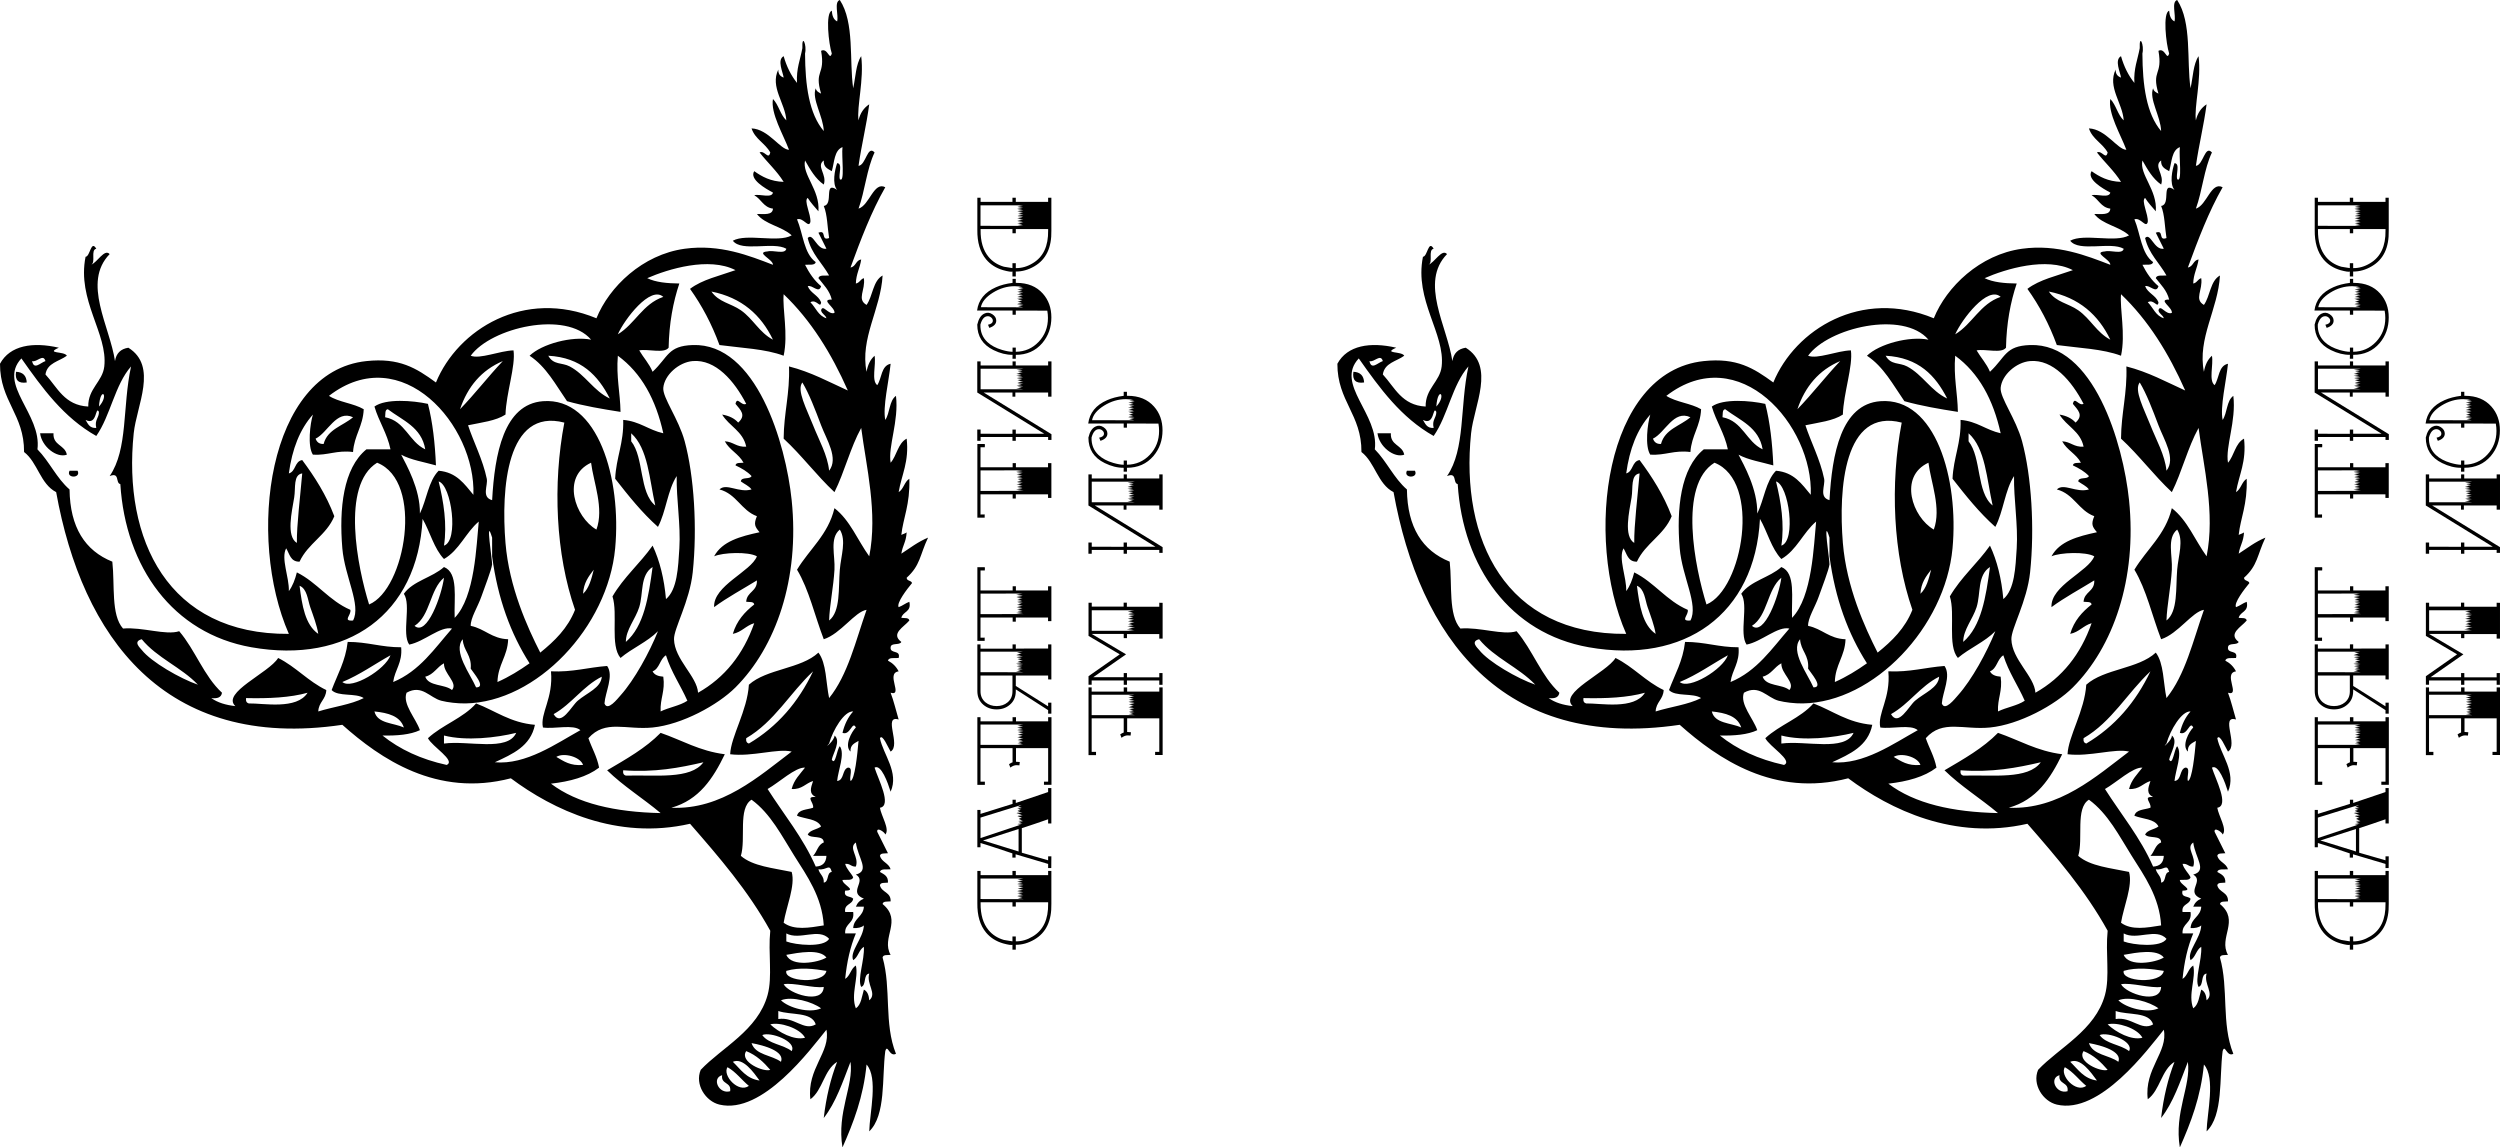<?xml version="1.0" encoding="utf-8"?>
<!-- Generator: Adobe Illustrator 15.0.0, SVG Export Plug-In . SVG Version: 6.00 Build 0)  -->
<!DOCTYPE svg PUBLIC "-//W3C//DTD SVG 1.1//EN" "http://www.w3.org/Graphics/SVG/1.1/DTD/svg11.dtd">
<svg version="1.1" id="Layer_1" xmlns="http://www.w3.org/2000/svg" xmlns:xlink="http://www.w3.org/1999/xlink" x="0px" y="0px"
	 width="308.809px" height="141.732px" viewBox="0 0 308.809 141.732" enable-background="new 0 0 308.809 141.732"
	 xml:space="preserve">
<g>
	<g>
		<g id="Gvun54.tif">
			<g>
				<path fill-rule="evenodd" clip-rule="evenodd" d="M3.303,47.244c-0.039-0.84-0.48-1.281-1.322-1.321
					C1.828,46.957,2.268,47.398,3.303,47.244z"/>
				<path fill-rule="evenodd" clip-rule="evenodd" d="M4.955,53.521c0.199,1.653,2.064,3.096,3.303,2.643
					c-0.223-1.209-1.736-1.127-1.65-2.643C6.057,53.521,5.506,53.521,4.955,53.521z"/>
				<path fill-rule="evenodd" clip-rule="evenodd" d="M8.59,58.146c-0.486,0.964,1.477,0.964,0.99,0
					C9.25,58.146,8.92,58.146,8.59,58.146z"/>
				<path fill-rule="evenodd" clip-rule="evenodd" d="M100.103,135.785c-0.465-3.771,2.534-5.832,1.981-8.59
					c-1.959,2.414-7.897,10.508-13.214,9.25c-1.7-0.402-3.078-2.484-2.313-4.295c2.572-2.73,7.066-4.873,8.26-9.25
					c0.625-2.293,0.043-5.131,0.33-7.93c-2.744-4.965-6.319-9.097-9.911-13.215c-9.035,2.07-16.943-1.744-22.135-5.616
					c-9.146,2.385-16.113-2.42-20.814-6.608c-22.062,3.258-32.15-10.957-35.35-28.741c-1.967-1.007-2.281-3.667-3.965-4.956
					C3.002,51.18-0.01,49.566,0,44.932c1.23-2.281,4.061-2.723,7.268-1.982c-1.727,0.771,0.686,0.401,0.99,0.992
					c-0.949,0.701-2.432,0.871-2.643,2.312c1.477,1.608,2.352,3.815,5.287,3.965c-0.041-2.218,1.771-3.077,1.98-4.956
					c0.457-4.059-3.398-8.154-2.312-13.545c0.568-0.021,0.664-2.148,1.322-0.991c-0.742,0.14-0.01,1.753-0.66,1.983
					c0.76-0.25,1.678-2.043,2.312-1.322c-3.42,3.518,0.033,8.922,0.66,13.215c0.146-0.955,0.697-1.506,1.652-1.652
					c3.676,2.302,1.018,7.121,0.66,10.572C15.158,66.643,20.74,78.414,35.68,78.299c-5.203-11.85-2.699-32.402,9.58-33.697
					c4.074-0.43,6.139,0.854,8.59,2.643c2.697-6.553,10.869-11.646,19.824-7.93c1.567-3.877,5.685-7.875,10.902-8.589
					c4.359-0.597,7.986,0.862,10.902,1.983c0.044-0.664-2.245-1.537-0.661-1.653c0.686-0.196,2.17,0.408,2.312-0.33
					c-1.608-0.925-5.516,0.45-6.607-0.991c1.699-0.943,5.58,0.295,7.269-0.66c-1.192-1.121-3.296-1.33-4.295-2.645
					c0.876-0.004,1.945,0.184,1.982-0.66c-1.176-0.146-1.448-1.195-2.312-1.65c0.684-0.197,2.17,0.408,2.312-0.332
					c-0.944-0.499-2.954-1.656-2.312-2.643c0.968,0.686,2.032,1.271,3.634,1.322c-0.842-1.361-2.012-2.395-2.974-3.635
					c0.616-0.316,1.104,0.99,1.321,0c-0.625-1.137-1.881-1.643-2.312-2.973c2.112,0.096,3.529,2.631,4.626,2.643
					c-0.692-1.846-2.3-4.522-1.982-6.277c0.708,0.725,0.908,1.955,1.651,2.643c-0.111-2.097-2.043-4.116-0.991-6.277
					c-0.018,0.57,0.255,0.848,0.661,0.992c-0.073-0.619-0.852-2.189,0-2.644c0.366,1.286,0.914,2.39,1.652,3.304
					c-0.111-1.762,0.41-2.893,0.66-4.295c-0.072-1.848,0.584-0.393,0.33,0.661c0.021,3.944,0.493,7.437,2.312,9.581
					c-0.053-1.826-1.525-3.971-0.99-5.286c0.068,0.37,0.367,0.515,0.66,0.66c-0.883-2.955,0.551-2.222,0-5.286
					c0.827-0.436,1.035,1.307,1.322,0.331c-0.383-1.175-0.812-5.023,0-5.286c0.045,0.615,0.217,1.104,0.66,1.322
					c0.201-0.791-0.414-2.397,0.33-2.645c1.842,2.803,1.152,7.486,1.652,10.903c0.301-1.352,0.326-2.978,0.99-3.965
					c0.368,2.905-0.566,6.255-0.33,7.929c0.204-0.896,0.656-1.547,1.322-1.982c-0.345,2.631-0.951,4.996-1.322,7.6
					c0.922-0.088,1.097-2.623,1.982-1.652c-0.965,2.008-1.188,4.76-1.982,6.938c1.359-0.41,1.879-3.396,3.305-2.643
					c-1.723,3.014-3.023,6.447-4.295,9.912c0.674-0.098,0.647-0.895,1.32-0.992c-0.146,1.064-0.633,1.79-0.66,2.973
					c0.472-0.078,0.558-0.543,0.99-0.66c0.215,1.484-0.91,2.596,0.332,3.305c0.779-1.092,0.773-2.971,1.981-3.635
					c-0.231,4.176-2.808,7.762-1.981,11.894c0.146-0.843,0.463-1.519,0.99-1.981c0.209,1.111-0.426,3.068,0.331,3.633
					c0.574-0.855,0.464-2.398,1.651-2.643c-0.211,2.107-1,5.381-0.66,6.938c0.58-0.852,0.476-2.387,1.321-2.973
					c0.373,3.131-1.003,6.26-0.661,8.26c0.773-0.879,0.895-2.409,1.982-2.975c0.32,2.854-0.625,4.441-0.992,6.608
					c0.621-0.372,0.703-1.28,1.322-1.653c0.1,3.195-0.774,4.865-0.99,6.939c0.003-0.033,0.654-0.24,0.66-0.331
					c-0.081,1.251-0.484,1.562-0.66,2.644c1.066-0.695,2.058-1.467,3.303-1.982c-1.032,2.176-0.949,3.439-2.643,4.955
					c0.004,0.438,0.579,0.303,0.661,0.662c-0.604,0.729-1.941,2.446-1.653,2.973c0.49-0.172,0.834-0.488,1.322-0.662
					c0.288,1.279-0.807,1.176-0.99,1.983c0.389,0.052,0.938-0.057,0.99,0.33c-0.689,0.823-2.345,1.616-0.99,2.644
					c-0.203,0.457-1.272,0.049-1.322,0.66c-0.098,0.869,1.281,0.26,0.99,1.322c-0.494,0.057-1.219-0.119-1.32,0.33
					c0.582,0.299,1.023,0.738,1.32,1.322c-1.643,0.229,0.614,3.094-0.99,2.643c0.397,1.033,0.66,2.203,0.99,3.303
					c-1.984-0.586,0.341,3.178-0.99,3.965c-0.308-0.489-1.014-2.254-1.321-1.651c0.407,2.02,2.384,4.217,1.321,6.606
					c-0.341-1.102-1.172-3.439-1.982-2.973c0.414,1.363,2.197,4.713,0.661,4.956c0.145,0.974,1.261,2.682,0.661,3.304
					c-0.037-0.264-1.092-1.002-0.991-0.33c0.435,0.887,0.886,1.756,1.321,2.643c-0.389,0.051-0.938-0.057-0.991,0.33
					c0.224,0.768,1.099,0.885,1.321,1.652c-0.494,0.057-1.22-0.119-1.321,0.33c0.483,0.287,1.047,0.494,0.991,1.32
					c-0.389,0.053-0.938-0.057-0.991,0.332c0.206,0.895,1.38,0.822,1.321,1.982c-0.389,0.051-0.938-0.059-0.991,0.33
					c2.51,2.062-0.231,4.135,0.991,6.277c-0.389,0.051-0.938-0.057-0.991,0.33c1.095,3.846,0.147,8.154,1.652,11.893
					c-0.827,0.438-1.034-1.307-1.321-0.33c-0.427,3.297,0.097,7.906-1.982,9.912c0.053-2.281,1.133-6.615-0.33-8.26
					c-0.389,4.018-1.624,7.186-2.974,10.242c-0.724-4.361,1.401-7.627,0.991-10.572c-0.953,2.461-1.803,5.025-3.305,6.938
					c0.295-2.57,0.857-4.869,1.652-6.938C101.776,132.172,101.627,134.666,100.103,135.785z M13.875,69.379
					c0.322,2.873-0.186,6.573,1.322,8.26c2.414-0.207,5.285,0.873,6.938,0.33c1.98,2.314,3.049,5.541,5.285,7.6
					c-0.08,0.58-0.568,0.752-1.32,0.66c0.768,0.553,1.779,0.863,2.973,0.992c-1.773-1.639,4.168-4.113,5.285-5.947
					c2.205,1.099,3.711,2.896,5.947,3.964c-0.045,1.166-0.945,1.478-0.99,2.644c1.842-0.58,4.01-0.836,5.615-1.652
					c-0.984-0.668-3.168-0.137-3.965-0.991c0.717-1.927,1.711-3.575,1.982-5.946c2.436-0.012,4.174,0.673,6.607,0.66
					c0.17,1.932-0.777,2.746-0.99,4.295c3.271-1.354,5.109-4.141,7.268-6.607c-1.438-0.328-3.436,1.625-5.285,1.982
					c-0.945-1.367,0.27-4.895-0.66-6.277c1.146-1.605,3.506-1.998,4.955-3.304c1.814,0.72,1.223,3.843,1.32,6.277
					c2.52-2.587,2.68-9.015,2.975-11.894c-1.611,1.361-2.402,3.545-4.295,4.625c-1.238-1.295-1.715-3.352-2.643-4.955
					c-0.607,11.809-9.312,17.947-21.145,15.857c-9.703-1.713-15.549-9.887-16.189-20.152c-0.637-0.133-0.027-1.514-1.32-0.992
					c2.289-3.35,1.559-8.547,2.643-13.545c-2.01,2.285-2.531,6.059-4.295,8.59c-4.02-2.258-6.658-5.896-9.25-9.58
					c-2.988,3.193,2.535,6.877,1.982,11.232c1.475,1.498,2.369,3.578,3.965,4.955C8.65,65.132,10.498,68.021,13.875,69.379z
					 M3.963,44.602c0.24,1.139,0.994,0.221,1.652,0C5.336,43.633,4.551,44.799,3.963,44.602z M10.57,51.869
					c0.289,0.484,0.496,1.047,1.322,0.992c-0.238-1.01,0.338-1.205,0.33-1.982C11.76,50.016,12.043,52.648,10.57,51.869z
					 M12.223,50.218C13.545,48.777,12.396,47.631,12.223,50.218L12.223,50.218z M24.447,84.577
					c-2.039-2.147-5.057-3.313-6.938-5.616c-1.121,0.281-0.193,1.074,0,1.321C18.656,81.758,22.289,83.838,24.447,84.577z
					 M30.395,86.229c-0.055,0.385,0.072,0.588,0.33,0.662c1.793-0.039,5.936,0.814,7.268-1.322
					C35.844,86.172,33.213,86.295,30.395,86.229z M51.867,63.434c0.838-1.697,1.051-4.018,2.314-5.287
					c2.23,0.192,3.189,1.655,4.295,2.974c0.322-8.542-8.846-19.153-17.842-12.224c1.201,0.781,3.047,0.917,4.295,1.651
					c-0.09,2.112-1.178,3.228-1.32,5.286c-2.018-0.256-3.092,0.434-4.957,0.33c-0.691-1.037-0.344-3.855,0-4.955
					c-1.611,1.802-2.568,4.26-2.973,7.268c0.871-0.23,0.699-1.504,1.652-1.65c1.547,2.086,2.967,4.301,3.965,6.938
					c-0.961,2.343-3.254,3.354-4.295,5.615c-1.125,0.024-1.232-0.971-1.652-1.65c-0.676,1.237,0.389,3.565,0.33,5.285
					c0.471-0.631,0.768-1.435,0.99-2.312c2.5,1.244,3.986,3.502,6.609,4.625c0.152,0.633-1.02,1.422,0.33,1.321
					c1.035-1.914-1.025-5.392-1.322-8.919C41.873,62.8,42.4,57.846,45.26,55.504c0.992,0,1.982,0,2.975,0
					c-0.42-2.004-1.432-3.414-1.982-5.286c1.395-1.013,4.752-0.741,6.607-0.331c0.586,2.277,0.873,4.854,0.99,7.6
					c-1.459-0.414-3.08-0.664-4.295-1.322C50.189,57.407,51.92,60.404,51.867,63.434z M36.67,67.066
					c-0.025-2.23,0.412-5.668,0.662-8.59c-1.131,0.169-0.795,1.779-0.992,2.974C36.053,63.197,35.326,66.24,36.67,67.066z
					 M37.002,72.354c0.312,2.439,0.684,4.821,2.312,5.945c-0.158-1.037-0.645-2.312-0.992-3.303
					C38.014,74.111,37.938,72.725,37.002,72.354z M38.984,54.182c0.143,0.406,0.422,0.68,0.99,0.66
					c0.477-1.834,2.391-2.232,3.635-3.303C41.537,50.576,40.477,53.469,38.984,54.182z M42.287,84.246
					c1.152,0.977,5.318-1.541,5.947-3.304C46.252,82.045,44.469,83.344,42.287,84.246z M45.592,74.666
					c4.475-1.848,6.822-15.215,0.99-17.51C42.082,59.938,44.178,70.125,45.592,74.666z M46.252,87.881
					c0.357,1.516,2.352,1.392,3.635,1.982C49.43,88.447,47.949,88.057,46.252,87.881z M58.145,43.941
					c1.133,0.459,3.565-0.613,5.287-0.662c0.278,1.936-0.907,5.258-0.991,7.93c-1.195,0.785-2.988,0.975-4.625,1.322
					c0.637,1.971,1.839,4.273,2.313,6.605c0.166,0.816-0.693,2.283,0.661,2.645c0.313-5.716,1.436-11.852,6.276-12.225
					c6.844-0.525,9.715,9.652,8.921,18.172c-0.905,9.717-9.692,19.025-18.501,19.162c-1,0.014-2.176-0.129-2.973-0.332
					c-1.428-0.363-2.393-2.059-4.295-0.99c-0.529,1.412,1.158,3.163,1.65,4.625c-1.197,0.564-2.826,0.695-4.625,0.66
					c2.139,1.717,4.768,2.943,7.93,3.635c1.174-0.527-1.814-2.279-2.312-3.304c1.77-1.644,4.35-2.478,5.947-4.294
					c2.391,0.912,4.224,2.381,7.268,2.641c-0.539,2.656-2.775,3.613-4.956,4.627c3.868,0.342,7.591-2.318,10.573-3.965
					c-0.893-0.762-3.188-0.117-4.627-0.33c-0.387-1.732,1.299-3.588,0.992-6.938c2.656,0.124,4.578-0.488,6.938-0.662
					c0.854,1.199-0.244,3.268-0.33,4.627c0.367,1.041,1.623-0.594,1.982-0.992c1.719-1.91,3.58-5.322,4.625-7.93
					c-1.312,1.332-3.195,2.092-4.625,3.305c-1.316-1.547-0.297-5.43-0.992-7.6c1.375-2.369,3.41-4.078,4.956-6.275
					c0.882,1.871,1.427,4.078,1.651,6.605c1.4-1.176,1.504-3.916,1.652-6.275c0.182-2.9-0.381-6.066-0.33-8.922
					c-1.125,1.738-1.319,4.408-2.312,6.278c-1.984-1.761-3.643-3.847-5.286-5.948c0.115-2.637,1.085-4.42,0.991-7.268
					c2.033,0.17,3.15,1.256,4.955,1.652c-0.914-4.152-2.691-7.439-5.616-9.58c-0.216,2.639,0.292,4.553,0.331,6.938
					c-2.287-0.357-4.545-0.742-6.608-1.322c-1.398-2.016-2.565-4.262-4.625-5.615c1.513-1.465,5.252-2.453,7.599-1.983
					C69.905,38.305,60.656,40.469,58.145,43.941z M47.904,50.548c-0.389,0.054-0.279,0.603-0.332,0.991
					c2.498,0.477,2.93,3.018,4.957,3.965C52.078,52.762,49.717,51.928,47.904,50.548z M51.207,77.309
					c1.529,1.337,3.357-3.763,3.635-5.947C53.088,72.803,53.156,76.064,51.207,77.309z M52.529,83.586
					c0.428,1.223,2.404,0.898,3.303,1.651c0.785-0.913-1.051-2.019-0.99-3.304C53.973,82.387,53.59,83.324,52.529,83.586z
					 M54.182,59.469c0.613,2.494,1.064,5.297,0.66,7.93C56.697,66.826,55.777,59.924,54.182,59.469z M54.842,90.854
					c0,0.331,0,0.662,0,0.992c3.008-0.406,7.866,1.037,8.92-1.322C61.303,91.131,57.59,91.555,54.842,90.854z M58.807,84.907
					c1.317,0.034-0.373-1.835-0.662-2.313c0.148-1.689-0.904-2.178-0.99-3.633C55.906,80.448,58.1,83.273,58.807,84.907z
					 M56.824,50.548c1.844-1.899,3.465-4.024,5.286-5.946C59.481,45.716,57.77,47.75,56.824,50.548z M58.145,77.309
					c1.741,0.352,2.597,1.588,4.625,1.652c-0.074,2.127-1.271,3.131-1.321,5.285c1.45-0.643,2.74-1.445,3.965-2.312
					c-2.316-3.631-3.929-7.965-4.625-13.215c0-0.771,0-1.541,0-2.312c-0.889-2.912,0.042,2.963,0,3.303
					c-0.087,0.701-0.952,2.905-1.321,3.965C59.014,74.975,58.109,76.342,58.145,77.309z M66.735,80.612
					c1.767-1.427,3.391-2.997,4.295-5.286c-2.393-6.881-2.773-15.514-1.321-23.125c-7.151-1.865-7.815,8.201-7.269,14.865
					C62.888,72.527,65.146,77.492,66.735,80.612z M67.725,43.941c0.648,1.176,1.676,0.811,2.645,1.32
					c1.92,1.01,2.961,3.039,4.955,3.965C73.876,46.381,71.796,44.166,67.725,43.941z M101.754,78.961
					c-1.106-2.857-1.812-6.117-3.303-8.59c1.53-2.545,3.842-4.308,4.625-7.6c1.928,1.486,2.862,3.965,4.295,5.947
					c1.072-5.369-0.371-11.08-0.992-15.857c-1.333,2.408-2.055,5.434-3.303,7.929c-2.223-2.073-4.043-4.548-6.277-6.608
					c0.021-3.172,0.785-5.602,0.661-8.92c2.721,0.693,4.916,1.91,7.268,2.975c-2.025-4.582-4.55-8.666-7.929-11.895
					c-0.162,1.885,0.578,4.887,0,7.6c-2.236-0.848-5.212-0.955-7.929-1.322c-0.942-2.582-2.166-4.883-3.635-6.938
					c1.496-1.148,3.668-1.619,5.616-2.312c-3.269-1.677-8.318-0.143-10.902,0.99c1.034,0.508,2.441,0.643,3.965,0.66
					c-0.773,2.311-1.264,4.904-1.322,7.93c-0.564,0.756-2.521,0.121-3.633,0.33c0.527,0.904,1.232,1.631,1.651,2.644
					c1.966-1.841,1.863-3.197,4.956-3.304c7.857-0.271,11.5,12.152,12.224,19.162c1.005,9.742-1.956,18.145-6.938,23.126
					c-2.187,2.187-6.609,4.593-10.241,4.956c-3.278,0.326-5.851-1.029-7.929,1.321c0.422,1.229,1.057,2.247,1.321,3.634
					c-1.499,1.145-3.575,1.711-5.946,1.982c3.257,2.469,7.939,3.512,13.545,3.634c-2.152-1.812-4.604-3.325-6.607-5.286
					c2.355-1.387,4.756-2.732,6.607-4.625c2.622,0.902,4.799,2.248,7.929,2.643c-1.44,2.965-3.163,5.648-6.607,6.608
					c6.228,0.28,10.849-3.907,14.867-6.938c-1.751-0.422-4.834,0.667-7.599,0.33c0.095-2.221,2.117-5.369,2.312-8.589
					c2.205-1.979,6.426-1.943,8.59-3.965c1.002,1.31,0.917,3.708,1.32,5.616c2.316-2.859,3.281-7.072,4.627-10.902
					C105.604,75.547,103.844,78.293,101.754,78.961z M68.387,88.211c0.91,1.607,2.191-0.982,2.973-1.652
					c1.154-0.988,2.888-1.592,2.974-2.973C71.991,84.767,70.644,86.943,68.387,88.211z M68.717,93.496
					c0.908,0.523,1.729,1.137,3.305,0.992C71.678,93.465,69.608,92.93,68.717,93.496z M73.673,65.415
					c0.962-2.62-0.357-5.806-0.661-8.259C69.298,58.869,71.02,63.887,73.673,65.415z M72.022,73.344
					c0.746-0.684,1.031-1.831,1.32-2.973C72.721,71.18,72.095,71.986,72.022,73.344z M76.316,41.297
					c2.127-1.286,3.067-3.759,5.616-4.625C80.342,35.227,77.124,39.463,76.316,41.297z M76.977,95.148
					c-0.055,0.385,0.072,0.588,0.33,0.661c3.629-0.116,8.006,0.519,9.582-1.651C83.938,94.842,80.891,95.43,76.977,95.148z
					 M77.307,79.291c2.248-1.938,2.807-5.562,3.304-9.251c-1.573,1.005-1.12,3.265-1.651,4.956
					C78.495,76.473,77.303,77.791,77.307,79.291z M77.968,53.521c0,0.33,0,0.66,0,0.99c1.608,2.025,0.958,6.311,2.973,7.93
					C80.211,59.207,80.059,55.395,77.968,53.521z M80.611,82.926c0.218,0.443,0.706,0.615,1.321,0.66
					c0.252,1.793-0.406,2.676-0.33,4.295c1.033-0.51,2.38-0.705,3.304-1.322c-0.841-1.91-1.985-3.52-2.644-5.616
					C81.506,81.396,81.487,82.59,80.611,82.926z M86.227,85.568c3.307-1.869,5.596-4.757,6.938-8.59
					c-1.028,0.294-1.539,1.104-2.644,1.32c0.471-1.621,1.475-2.709,2.644-3.633c-0.054-0.389-0.603-0.279-0.991-0.332
					c0.066-1.254,1.389-1.252,1.321-2.641c-1.769,1.094-3.638,2.088-5.286,3.303c-0.139-2.654,4.574-4.395,5.286-6.277
					c-1.053-0.6-4.214-0.479-5.286,0c0.999-1.865,3.26-2.465,5.616-2.974c-0.583-0.698-0.745-0.976-0.33-1.981
					c-1.934-0.709-2.526-2.76-4.625-3.305c0.858-0.838,2.383,0.464,3.964,0c-0.324-0.445-0.881-0.66-1.32-0.99
					c0.049-0.611,1.118-0.203,1.32-0.662c-0.529-0.57-1.234-0.967-1.982-1.32c0.054-0.388,0.603-0.279,0.992-0.33
					c-0.57-1.084-1.743-1.561-2.313-2.645c1.052,0.051,1.453,0.75,2.644,0.662c-0.396-1.916-2.107-2.518-2.974-3.965
					c0.844,0.146,1.519,0.463,1.983,0.992c1.023-0.918,0.292-1.547-0.332-2.314c0.218-0.988,0.707,0.316,1.322,0
					c-1.473-2.844-3.779-5.524-6.607-5.285c-1.715,0.145-3.496,1.721-3.635,3.305c-0.105,1.213,1.884,3.805,2.644,6.605
					c1.159,4.275,1.569,10.717,0.991,16.189c-0.379,3.582-2.345,6.954-2.312,8.26C83.315,81.463,86.102,83.541,86.227,85.568z
					 M87.879,36.012c0.908,1.324,2.385,1.443,3.635,2.312c1.515,1.055,2.279,2.755,3.964,3.634
					C94.01,38.911,91.64,36.766,87.879,36.012z M90.192,134.793c0.18-1.17-1.17-0.812-0.991-1.982
					C87.877,133.17,88.772,135.193,90.192,134.793z M92.504,134.133c-0.907-0.744-1.587-1.717-2.643-2.312
					C89.196,132.834,91.221,135.066,92.504,134.133z M90.522,131.16c0.959,0.912,1.658,2.084,3.304,2.312
					C93.084,132.461,91.784,130.586,90.522,131.16z M91.514,105.721c1.471,1.281,4.004,1.502,6.276,1.982
					c0.487,1.678-0.679,4.32-0.991,6.277c1.295,0.965,3.17,0.617,4.955,0.33c-0.213-3.533-2.082-6.127-3.634-8.59
					c-1.524-2.422-2.931-5.229-5.286-6.938C91.132,99.834,92.157,103.61,91.514,105.721z M95.147,132.15
					c-0.816-0.943-1.709-1.814-2.973-2.312C91.284,131.164,94.381,132.48,95.147,132.15z M92.174,91.185
					c-0.054,0.384,0.072,0.587,0.33,0.661c3.527-2.09,6.119-5.115,7.93-8.92C97.586,85.584,95.657,89.16,92.174,91.185z
					 M92.834,128.848c0.484,1.496,2.501,1.463,3.635,2.312C96.977,129.865,94.406,129.129,92.834,128.848z M94.157,127.855
					c0.768,1.104,2.588,1.156,3.634,1.982C98.466,128.633,95.142,127.398,94.157,127.855z M94.817,97.461
					c2.012,3.164,4.367,5.984,5.947,9.582c0.84-0.041,1.281-0.482,1.32-1.322c-0.549,0-1.101,0-1.65,0
					c0.494-0.496,0.59-1.391,1.32-1.652c-0.006-0.984-1.558-0.422-1.981-0.99c0.3-0.58,1.157-0.605,1.651-0.992
					c-0.469-0.961-1.957-0.906-2.973-1.32c0.19-0.801,1.246-0.734,1.982-0.991c0.152-0.632-1.02-1.423,0.33-1.321
					c-0.855-0.426-0.635-1.086-0.33-1.982c-0.932,0.281-1.355,1.066-2.644,0.99c0.286-1.146,1.03-1.832,1.651-2.643
					C98.259,94.744,96.225,96.662,94.817,97.461z M95.147,126.535c1.02,0.971,2.951,2.014,4.295,1.65
					C98.799,126.977,96.26,126.207,95.147,126.535z M96.138,124.883c0,0.33,0,0.66,0,0.992c1.966-0.314,3.163,1.529,4.626,0.66
					C100.263,124.943,97.692,125.422,96.138,124.883z M96.469,123.561c0.934,0.92,3.502,1.658,4.955,0.992
					C100.368,123.756,97.809,123.008,96.469,123.561z M96.799,121.578c0.639,1.184,4.855,2.568,4.955,0.33
					C100.534,122.111,97.979,121.332,96.799,121.578z M97.129,115.301c0,0.33,0,0.662,0,0.992c1.125,0.436,4.661,0.797,5.285-0.33
					C101.132,114.568,98.785,116.193,97.129,115.301z M97.129,117.945c0.627,1.551,3.98,0.955,4.955,0.33
					C101.246,117.182,98.68,117.664,97.129,117.945z M97.129,119.926c-0.349,1.336,4.637,1.688,4.955,0
					C100.643,119.686,98.737,119.443,97.129,119.926z M99.773,24.449c-0.522,0.332,0.409,1.99,0.33,2.973
					c-0.229,0.824-0.881-0.613-1.651-0.33c0.756,1.777,0.836,4.229,2.312,5.285c-0.103,0.449-0.828,0.274-1.322,0.332
					c0.521,1.02,1.139,1.943,1.982,2.641c-0.279,0.97-1.062-0.196-1.651,0c0.342,0.871,1.31,1.113,1.651,1.984
					c-0.079,0.852-0.568-0.454-1.321,0c0.661,0.658,0.966,1.678,1.981,1.98c-0.116-0.434-0.58-0.52-0.66-0.99
					c0.229-0.824,0.882,0.613,1.652,0.33c0.123-0.68-1.812-1.676-0.33-1.65c-0.285-1.147-1.03-1.834-1.652-2.645
					c0.103-0.449,0.826-0.273,1.32-0.33c-0.866-1.555-2.179-2.666-2.642-4.625c0.667-0.752,1.098,1.525,2.312,1.321
					c-0.315-0.675-0.674-1.308-0.99-1.981c1.069-0.408,0.252,1.068,1.32,0.66c-0.218-1.322-0.207-2.875-0.66-3.965
					c1.275-0.168-0.08-3.162,1.652-1.982c-0.646-0.742-0.287-2.484,0-3.303c0.729,0.041,0.141,1.4,0.33,1.981
					c0.664,0.535,0.188-2.882,0.331-3.964c-1.031,0.4-0.995,1.867-1.321,2.973c-0.484-0.287-1.047-0.494-0.992-1.322
					c-0.984,0.691,0.439,1.738,0,2.975c-1.04-0.723-1.674-1.851-2.312-2.975c-0.402,1.73,1.866,3.637,1.652,6.278
					C100.637,25.566,100.158,25.055,99.773,24.449z M102.415,58.146c1.199-1.537-0.318-3.834-0.99-5.615
					c-0.73-1.938-1.475-3.889-2.312-5.287c-0.75,0.926,0.539,3.295,1.322,5.287C101.142,54.334,102.235,56.232,102.415,58.146z
					 M101.094,107.373c0.142,0.629,0.712,0.83,0.66,1.65c0.68-0.09,0.312-1.23,0.992-1.32
					C102.444,106.594,102.131,107.539,101.094,107.373z M102.415,91.846c-0.738,0.779,0.73-0.414,0.662-0.992
					c0.835,0.645-0.183,2.219-0.33,2.973c0.443,0.844,0.629-1.32,0.99-1.65c0.676,0.912-0.229,3.062-0.33,4.295
					c0.893-0.1,0.593-1.391,1.321-1.652c0.717-0.057,0.149,1.172,0.331,1.652c0.529-0.141,0.85-3.328,0.99-4.955
					c-0.483,0.287-1.047,0.494-0.99,1.32c-0.812-0.727,0.148-2.476,0.66-2.973c-0.426-0.924-0.683,1.041-1.651,0.66
					c0.256-1.065,0.69-1.951,1.321-2.643C104.296,87.787,102.868,90.197,102.415,91.846z M102.415,76.647
					c1.434-1.124,1.133-3.993,1.322-6.276c0.146-1.757,0.836-3.609,0-4.956c-1.295,1.056-0.56,3.198-0.66,4.956
					C102.954,72.529,102.469,74.785,102.415,76.647z M104.068,108.693c-0.057,0.568,1.874,1.299,0.33,1.322
					c-0.228,0.889,0.683,0.639,0.991,0.99c-0.102,0.779-1.147,0.615-0.991,1.652c0.33,0,0.661,0,0.991,0
					c0.204,1.416-1.076,1.348-0.991,2.643c0.44,0,0.881,0,1.321,0c-0.688,1.625-1.111,3.514-1.321,5.617
					c0.62-0.371,0.702-1.281,1.321-1.652c0.369,1.527-0.673,3.604,0,5.287c0.662-0.441,0.736-1.467,0.99-2.312
					c0.445,0.217,0.617,0.705,0.662,1.32c1.01-0.82-0.396-2.004,0-3.303c-0.773,0.107-0.32,1.439-0.992,1.65
					c-0.508-0.963,0.43-3.305,0.33-4.955c-0.619,0.371-0.701,1.281-1.32,1.652c-0.485-1.047,1.258-2.699,1.32-4.295
					c-0.293,0.258-0.746,0.355-1.32,0.33c0.077-1.244,1.244-1.398,1.32-2.643c-0.33,0-0.66,0-0.99,0
					c0.186-0.477,0.516-0.807,0.99-0.992c-2.023-0.799,0.414-2.164-0.99-2.973c1.783-0.484,0.258-2.02,0-3.965
					c-0.984,0.689,0.438,1.738,0,2.975c-0.593,0.041-0.696-0.404-1.321-0.332c0.192,0.688,0.694,1.068,0.991,1.652
					C105.288,108.812,104.562,108.639,104.068,108.693z"/>
			</g>
		</g>
		<g>
			<path d="M125.475,24.424v0.514h3.994v-0.514h0.4v3.879c0-0.031,0,0,0,0.09c0-0.09,0-0.061,0,0.093
				c0.045,2.098-0.652,3.565-2.094,4.405c-0.756,0.441-1.522,0.659-2.301,0.652v0.605h-0.412v-0.605
				c-0.129,0.061-0.515,0.002-1.154-0.172c-0.863-0.252-1.56-0.695-2.095-1.327c-0.747-0.894-1.109-2.109-1.087-3.651v-3.969h0.4
				v0.514h3.936c0-0.174,0-0.346,0-0.514H125.475z M121.116,27.891c0.984,0,1.881,0.004,2.689,0.011c0.541,0,1.414,0,2.62,0
				l-0.698-0.103l0.572-0.092l-0.652-0.103l0.768-0.093c-0.352-0.045-0.596-0.078-0.732-0.102l0.629-0.092l-0.664-0.104l0.756-0.08
				l-0.756-0.125l0.641-0.104l-0.595-0.114l0.71-0.069l-0.71-0.148l0.722-0.104l-0.676-0.113l0.652-0.08l-0.732-0.127l0.756-0.102
				c-0.337-0.055-0.576-0.092-0.722-0.115l0.606-0.113l-0.663-0.115l0.731-0.127l-0.697-0.102l0.744-0.115h-5.299V27.891z
				 M125.063,32.514h0.412v0.605c0.725,0.008,1.424-0.194,2.095-0.605c1.297-0.771,1.929-2.117,1.899-4.04v-0.183h-3.994v0.525
				c0.062,0-0.076,0-0.412,0c0,0.008,0-0.167,0-0.525h-3.936v0.125c-0.016,1.404,0.312,2.51,0.984,3.318
				c0.48,0.58,1.113,0.984,1.899,1.213c0.351,0.054,0.702,0.111,1.052,0.172V32.514z"/>
			<path d="M125.075,43.83c-0.762,0.006-1.544-0.188-2.346-0.584c-1.342-0.656-2.014-1.706-2.014-3.146
				c0.161-0.703,0.442-1.152,0.848-1.352c0.335-0.175,0.668-0.156,1,0.059c0.332,0.213,0.498,0.48,0.498,0.8
				c0,0.404-0.285,0.702-0.857,0.894c-0.055-0.131-0.107-0.26-0.16-0.39c0.396-0.076,0.595-0.245,0.595-0.504
				c0-0.138-0.063-0.263-0.189-0.377s-0.269-0.171-0.429-0.171c-0.42,0-0.725,0.342-0.916,1.029
				c-0.029,0.869,0.257,1.59,0.859,2.162c0.457,0.428,1.064,0.751,1.818,0.973c0.527,0.152,0.957,0.229,1.293,0.229v-0.514h0.4
				v0.514c1.121-0.016,2.064-0.426,2.826-1.23c0.764-0.804,1.145-1.787,1.145-2.946c0-0.297-0.027-0.599-0.08-0.903l-3.891-0.012
				v0.516c-0.114,0-0.247,0-0.4,0v-0.516c-1.693,0-3.153,0-4.382,0c0.168-1.312,0.946-2.272,2.335-2.883
				c0.579-0.26,1.262-0.439,2.047-0.537v-0.492h0.4v0.492h0.104c1.373,0,2.452,0.441,3.238,1.326
				c0.701,0.785,1.053,1.766,1.053,2.941c0,1.227-0.374,2.283-1.122,3.17c-0.831,0.967-1.922,1.453-3.272,1.453v0.479h-0.412
				C125.071,44.096,125.075,43.936,125.075,43.83z M126.391,36.094l-0.744-0.114l0.641-0.068c-0.289-0.062-0.504-0.11-0.641-0.149
				c0.389-0.045,0.648-0.068,0.778-0.068c-0.358-0.092-0.571-0.137-0.642-0.137l0.55-0.08c-0.306-0.084-0.633-0.127-0.983-0.127
				c-0.945,0-1.848,0.268-2.707,0.801c-0.857,0.535-1.352,1.133-1.481,1.797l5.218,0.012c-0.236-0.061-0.445-0.107-0.63-0.137
				l0.63-0.08l-0.777-0.092l0.812-0.08c-0.244-0.039-0.489-0.076-0.732-0.115c0.205-0.045,0.385-0.084,0.537-0.113
				c-0.274-0.054-0.458-0.096-0.549-0.127c0.297-0.037,0.503-0.064,0.617-0.08c-0.297-0.068-0.492-0.117-0.584-0.148l0.676-0.068
				c-0.344-0.053-0.606-0.088-0.789-0.104c0.389-0.053,0.621-0.08,0.697-0.08l-0.617-0.148c0.328-0.039,0.568-0.061,0.721-0.068
				c-0.268-0.046-0.534-0.088-0.801-0.127c0.297-0.029,0.514-0.049,0.652-0.057c-0.229-0.068-0.386-0.121-0.47-0.16L126.391,36.094z
				"/>
			<path d="M125.063,48.486h-3.559c4.074,2.502,6.867,4.218,8.377,5.148v0.709h-0.412v-0.366h-3.994v0.47h-0.412v-0.47h-3.936v0.47
				h-0.412v-1.385h0.412v0.264c0,0.084,0,0.167,0,0.252l3.936,0.01v-0.525h0.412v0.516h3.514l-8.273-5.092v-3.846h0.412v0.504h3.947
				v-0.504h0.39v0.504h4.005c0-0.168,0-0.336,0-0.504h0.412V49h-0.412v-0.514h-4.051V49h-0.355V48.486z M125.682,47.775
				c0.297-0.037,0.537-0.064,0.721-0.078c-0.275-0.047-0.554-0.086-0.836-0.115l0.641-0.092c0-0.008-0.18-0.038-0.537-0.092
				c0.419-0.039,0.663-0.057,0.732-0.057c-0.375-0.046-0.619-0.084-0.732-0.115c0.357-0.053,0.598-0.088,0.721-0.102
				c-0.451-0.055-0.69-0.088-0.721-0.104l0.583-0.115c-0.289-0.061-0.507-0.098-0.651-0.113c0.213-0.023,0.469-0.062,0.766-0.115
				c-0.244-0.03-0.488-0.064-0.731-0.104l0.617-0.113c-0.305-0.055-0.546-0.096-0.722-0.127c0.093-0.008,0.197-0.021,0.315-0.045
				s0.228-0.039,0.326-0.046c-0.298-0.062-0.507-0.106-0.63-0.138l0.79-0.068c-0.198-0.023-0.403-0.061-0.618-0.114
				c0.283-0.038,0.477-0.081,0.584-0.126c-0.389-0.053-0.633-0.092-0.732-0.114l0.869-0.138h-5.309v2.541h5.298
				c-0.45-0.055-0.747-0.088-0.894-0.104c0.291-0.045,0.52-0.08,0.688-0.104L125.682,47.775z"/>
			<path d="M120.727,54.848h0.916c0.021,0.105,0.021,0.24,0,0.4c-0.1,0-0.275,0-0.527,0v2.471h3.971v-0.514h0.4v0.514h3.971v-0.514
				h0.412v4.303h-0.412c0-0.146,0-0.295,0-0.447h-3.982c0,0.412,0,0.584,0,0.516h-0.389c0-0.168,0-0.34,0-0.516h-3.971v2.494
				l0.515-0.012c0,0.123,0,0.256,0,0.4c-0.38,0-0.683,0-0.903,0V54.848z M125.522,60.5c0.32-0.047,0.579-0.084,0.777-0.115
				c-0.328-0.061-0.538-0.099-0.629-0.113c0.267-0.047,0.469-0.08,0.605-0.104c-0.289-0.045-0.507-0.08-0.651-0.104
				c0.312-0.045,0.542-0.08,0.687-0.102c-0.48-0.062-0.732-0.096-0.756-0.104l0.63-0.092c-0.206-0.039-0.382-0.08-0.526-0.127
				l0.686-0.078c-0.312-0.055-0.556-0.088-0.731-0.104c0.29-0.047,0.488-0.08,0.595-0.104c-0.252-0.053-0.424-0.092-0.515-0.114
				l0.641-0.081c-0.358-0.061-0.599-0.105-0.721-0.137c0.229-0.039,0.435-0.064,0.618-0.08l-0.584-0.137l0.664-0.08
				c-0.344-0.055-0.596-0.088-0.756-0.104c0.305-0.045,0.534-0.08,0.688-0.104c-0.298-0.053-0.52-0.086-0.664-0.102l0.766-0.104
				c-0.357-0.047-0.637-0.084-0.834-0.115l0.801-0.103c-0.038,0-0.9,0.005-2.586,0.012c-1.549,0-2.418,0-2.609,0v2.54l5.31-0.012
				C125.991,60.584,125.689,60.538,125.522,60.5z"/>
			<path d="M120.727,70.064h0.916c0.021,0.107,0.021,0.241,0,0.4c-0.1,0-0.275,0-0.527,0v2.473h3.971v-0.516h0.4v0.516h3.971v-0.516
				h0.412v4.303h-0.412c0-0.145,0-0.295,0-0.447h-3.982c0,0.413,0,0.584,0,0.516h-0.389c0-0.168,0-0.34,0-0.516h-3.971v2.494
				l0.515-0.01c0,0.121,0,0.254,0,0.4c-0.38,0-0.683,0-0.903,0V70.064z M125.522,75.717c0.32-0.045,0.579-0.083,0.777-0.113
				c-0.328-0.062-0.538-0.1-0.629-0.115c0.267-0.045,0.469-0.08,0.605-0.104c-0.289-0.045-0.507-0.079-0.651-0.102
				c0.312-0.046,0.542-0.08,0.687-0.104c-0.48-0.061-0.732-0.096-0.756-0.104l0.63-0.091c-0.206-0.038-0.382-0.081-0.526-0.126
				l0.686-0.08c-0.312-0.053-0.556-0.088-0.731-0.104c0.29-0.045,0.488-0.08,0.595-0.102c-0.252-0.055-0.424-0.093-0.515-0.115
				l0.641-0.08c-0.358-0.061-0.599-0.107-0.721-0.137c0.229-0.039,0.435-0.064,0.618-0.081l-0.584-0.138l0.664-0.079
				c-0.344-0.054-0.596-0.089-0.756-0.104c0.305-0.045,0.534-0.078,0.688-0.102c-0.298-0.055-0.52-0.088-0.664-0.104l0.766-0.104
				c-0.357-0.045-0.637-0.083-0.834-0.113l0.801-0.104c-0.038,0-0.9,0.004-2.586,0.012c-1.549,0-2.418,0-2.609,0v2.54l5.31-0.012
				C125.991,75.803,125.689,75.756,125.522,75.717z"/>
			<path d="M125.475,79.596v0.527c0.778-0.016,2.109-0.02,3.994-0.012v-0.516c0.176,0,0.309,0,0.4,0v4.338l-0.4-0.013v-0.479h-3.994
				v1.292c2.113,1.327,3.444,2.167,3.994,2.518c0-0.146,0-0.298,0-0.458h0.4v1.361c-0.153,0-0.286,0-0.4,0c0-0.145,0-0.289,0-0.434
				c-2.182-1.396-3.514-2.251-3.994-2.564v0.207c0,0.717-0.247,1.281-0.744,1.693c-0.441,0.381-0.983,0.572-1.623,0.572
				c-0.641,0-1.187-0.191-1.637-0.572c-0.496-0.42-0.744-0.984-0.744-1.693v-3.639v-2.129h0.389v0.527h3.959v-0.527H125.475z
				 M121.116,83.029l5.31,0.012l-0.927-0.115l0.572-0.092l-0.446-0.091l0.698-0.093c-0.312-0.045-0.52-0.078-0.619-0.103
				l0.504-0.079l-0.641-0.104l0.709-0.092l-0.674-0.137l0.777-0.115l-0.881-0.103l0.652-0.114l-0.447-0.126l0.641-0.103
				l-0.674-0.115l0.537-0.08l-0.652-0.137l0.789-0.104l-0.822-0.125l0.617-0.068l-0.572-0.115l0.652-0.092l-0.595-0.137l0.731-0.104
				h-5.24V83.029z M121.735,86.76c0.381,0.305,0.838,0.457,1.373,0.457c0.533,0,0.983-0.152,1.35-0.457
				c0.404-0.336,0.605-0.791,0.605-1.361v-1.957h-3.947c0,0.045,0,0.158,0,0.337s0,0.28,0,0.304v1.316
				C121.116,85.962,121.322,86.416,121.735,86.76z"/>
			<path d="M124.64,94.391c0.169-0.113,0.313-0.191,0.435-0.229V92.41h-3.959v4.143h0.539v0.4h-0.928V88.59h0.389v0.515h3.959V88.59
				c0.123,0,0.264,0,0.424,0v0.515h3.971V88.59h0.412v8.353c-0.604,0-0.912,0-0.928,0v-0.39h0.516V92.41h-3.971v1.684l0.469,0.033
				c-0.015,0.199-0.03,0.336-0.046,0.412c-0.152-0.015-0.271-0.023-0.354-0.023c-0.252,0-0.508,0.1-0.767,0.299L124.64,94.391z
				 M121.116,92.012h5.31l-0.755-0.127l0.561-0.068l-0.458-0.104l0.63-0.08c-0.344-0.053-0.58-0.092-0.71-0.113l0.606-0.068
				l-0.561-0.139l0.664-0.08l-0.756-0.138l0.584-0.067l-0.447-0.115l0.55-0.08l-0.641-0.125l0.722-0.104l-0.676-0.114l0.652-0.081
				l-0.732-0.125l0.756-0.104c-0.337-0.053-0.576-0.092-0.722-0.113l0.606-0.115l-0.663-0.115l0.731-0.125l-0.697-0.104l0.744-0.113
				h-5.299V92.012z"/>
			<path d="M129.469,101.199c-1.106,0.389-2.189,0.756-3.25,1.098v3.033c1.815,0.525,2.898,0.838,3.25,0.938
				c0-0.168,0-0.332,0-0.492c0.105,0,0.24,0,0.4,0l-0.012,1.453h-0.389v-0.514c-2.564-0.756-3.902-1.152-4.017-1.191v0.412h-0.4
				v-0.525c-1.953-0.657-3.265-1.084-3.937-1.282v0.526h-0.389v-4.611h0.389v0.492c1.32-0.412,2.64-0.824,3.959-1.236v-0.514h0.4
				v0.4c1.328-0.451,2.659-0.9,3.994-1.35v-0.494c0.129-0.007,0.262-0.007,0.4,0v4.371c-0.145,0-0.279,0-0.4,0V101.199z
				 M125.761,101.531l0.583-0.229h-0.514l0.343-0.149h-0.354l0.206-0.113l0.218-0.104l-0.584-0.023
				c0.366-0.137,0.595-0.217,0.686-0.24l-0.641,0.058l0.504-0.183h-0.664l0.732-0.229c-0.297,0.014-0.518,0.021-0.663,0.021
				l0.423-0.193l-0.365-0.035l0.492-0.205h-0.516l0.572-0.207h-0.516c0.153-0.092,0.321-0.182,0.504-0.273l-0.697,0.205
				c-1.839,0.557-3.303,1.012-4.395,1.361v2.529c2.182-0.732,3.853-1.289,5.012-1.67l-0.469,0.011l0.652-0.206l-0.584,0.035
				l0.676-0.24L125.761,101.531z M125.819,102.4c-2.73,0.885-4.195,1.357-4.394,1.418l1.235,0.379
				c1.297,0.403,2.35,0.731,3.158,0.983V102.4z"/>
			<path d="M125.475,107.584v0.514h3.994v-0.514h0.4v3.879c0-0.031,0,0,0,0.09c0-0.09,0-0.061,0,0.094
				c0.045,2.096-0.652,3.564-2.094,4.404c-0.756,0.441-1.522,0.66-2.301,0.652v0.605h-0.412v-0.605
				c-0.129,0.061-0.515,0.004-1.154-0.172c-0.863-0.252-1.56-0.695-2.095-1.328c-0.747-0.893-1.109-2.109-1.087-3.65v-3.969h0.4
				v0.514h3.936c0-0.176,0-0.347,0-0.514H125.475z M121.116,111.051c0.984,0,1.881,0.004,2.689,0.01c0.541,0,1.414,0,2.62,0
				l-0.698-0.102l0.572-0.092l-0.652-0.104l0.768-0.092c-0.352-0.045-0.596-0.08-0.732-0.102l0.629-0.092l-0.664-0.104l0.756-0.08
				l-0.756-0.127l0.641-0.102l-0.595-0.115l0.71-0.068l-0.71-0.148l0.722-0.104l-0.676-0.113l0.652-0.08l-0.732-0.127l0.756-0.102
				c-0.337-0.055-0.576-0.092-0.722-0.115l0.606-0.115l-0.663-0.113l0.731-0.127l-0.697-0.102l0.744-0.115h-5.299V111.051z
				 M125.063,115.672h0.412v0.607c0.725,0.008,1.424-0.195,2.095-0.607c1.297-0.77,1.929-2.117,1.899-4.037v-0.184h-3.994v0.525
				c0.062,0-0.076,0-0.412,0c0,0.008,0-0.168,0-0.525h-3.936v0.125c-0.016,1.404,0.312,2.51,0.984,3.318
				c0.48,0.58,1.113,0.984,1.899,1.213c0.351,0.053,0.702,0.111,1.052,0.172V115.672z"/>
			<path d="M138.805,57.783c-0.762,0.007-1.544-0.188-2.346-0.584c-1.342-0.656-2.014-1.705-2.014-3.146
				c0.16-0.702,0.443-1.152,0.848-1.351c0.335-0.176,0.668-0.157,1,0.058c0.332,0.213,0.498,0.48,0.498,0.801
				c0,0.404-0.286,0.701-0.857,0.893c-0.055-0.131-0.107-0.26-0.16-0.39c0.396-0.076,0.594-0.243,0.594-0.503
				c0-0.139-0.062-0.264-0.188-0.377c-0.127-0.115-0.27-0.172-0.43-0.172c-0.42,0-0.725,0.342-0.916,1.029
				c-0.03,0.869,0.256,1.59,0.858,2.162c0.458,0.428,1.064,0.752,1.819,0.973c0.527,0.152,0.957,0.229,1.293,0.229V56.89h0.4v0.515
				c1.121-0.016,2.064-0.424,2.826-1.229c0.764-0.806,1.145-1.786,1.145-2.946c0-0.299-0.026-0.6-0.08-0.904l-3.891-0.012v0.516
				c-0.113,0-0.248,0-0.4,0v-0.516c-1.693,0-3.154,0-4.383,0c0.169-1.312,0.947-2.273,2.335-2.883
				c0.58-0.26,1.263-0.439,2.048-0.538V48.4h0.4v0.491h0.104c1.373,0,2.453,0.442,3.238,1.327c0.701,0.785,1.053,1.766,1.053,2.941
				c0,1.229-0.374,2.283-1.121,3.169c-0.832,0.97-1.923,1.454-3.273,1.454v0.479h-0.41
				C138.801,58.049,138.805,57.889,138.805,57.783z M140.122,50.047l-0.744-0.113l0.641-0.07c-0.289-0.061-0.504-0.109-0.641-0.147
				c0.389-0.046,0.648-0.069,0.777-0.069c-0.357-0.092-0.571-0.137-0.641-0.137l0.55-0.08c-0.305-0.084-0.633-0.127-0.984-0.127
				c-0.945,0-1.848,0.268-2.706,0.803c-0.857,0.533-1.352,1.131-1.481,1.796l5.218,0.011c-0.236-0.061-0.445-0.105-0.629-0.137
				l0.629-0.08l-0.778-0.092l0.812-0.08c-0.243-0.037-0.487-0.076-0.731-0.115c0.205-0.045,0.385-0.084,0.537-0.113
				c-0.275-0.054-0.457-0.096-0.549-0.125c0.297-0.039,0.503-0.066,0.617-0.081c-0.297-0.069-0.492-0.118-0.583-0.149l0.675-0.068
				c-0.344-0.053-0.606-0.088-0.789-0.103c0.389-0.054,0.621-0.081,0.697-0.081l-0.617-0.148c0.328-0.037,0.567-0.061,0.721-0.068
				c-0.267-0.045-0.533-0.088-0.801-0.125c0.297-0.031,0.515-0.051,0.652-0.059c-0.229-0.068-0.385-0.121-0.47-0.16L140.122,50.047z
				"/>
			<path d="M138.795,62.439h-3.561c4.074,2.502,6.865,4.218,8.377,5.148v0.709h-0.413v-0.365h-3.993V68.4h-0.41v-0.469h-3.938V68.4
				h-0.412v-1.385h0.412v0.264c0,0.084,0,0.168,0,0.252l3.938,0.012v-0.527h0.41v0.516h3.514l-8.273-5.092v-3.844h0.412v0.502h3.947
				v-0.502h0.39v0.502h4.004c0-0.168,0-0.336,0-0.502h0.413v4.358h-0.413v-0.515h-4.05v0.515h-0.354V62.439z M139.413,61.73
				c0.297-0.039,0.537-0.066,0.721-0.08c-0.275-0.047-0.554-0.086-0.836-0.115l0.641-0.092c0-0.008-0.179-0.038-0.537-0.092
				c0.42-0.037,0.663-0.057,0.732-0.057c-0.374-0.045-0.619-0.084-0.732-0.115c0.358-0.053,0.599-0.088,0.721-0.102
				c-0.45-0.055-0.69-0.089-0.721-0.104l0.582-0.115c-0.289-0.061-0.506-0.098-0.651-0.113c0.214-0.023,0.47-0.061,0.767-0.115
				c-0.243-0.031-0.488-0.064-0.732-0.102l0.617-0.115c-0.304-0.054-0.545-0.096-0.72-0.127c0.093-0.006,0.196-0.021,0.315-0.045
				c0.117-0.022,0.227-0.039,0.325-0.046c-0.298-0.062-0.507-0.106-0.629-0.138l0.789-0.068c-0.198-0.021-0.404-0.061-0.617-0.113
				c0.282-0.039,0.476-0.08,0.583-0.127c-0.39-0.053-0.633-0.092-0.732-0.114l0.869-0.138h-5.309v2.541h5.297
				c-0.449-0.055-0.747-0.088-0.892-0.104c0.29-0.046,0.519-0.08,0.687-0.104L139.413,61.73z"/>
			<path d="M134.458,84.58v-1.053c1.587-1.107,2.872-2.008,3.855-2.701c-1.738-1.015-3.024-1.773-3.855-2.277v-4.096h0.4v0.48h3.938
				v-0.492c0.128,0,0.262,0,0.399,0v0.504h4.004c0-0.305,0-0.469,0-0.492l0.413,0.012v4.416h-0.413V78.32h-3.993v0.504h-0.4v-0.516
				h-3.947c2.594,1.533,4.004,2.373,4.234,2.518c-1.625,1.145-2.976,2.086-4.051,2.826h3.764v-0.515c0.107,0,0.24,0,0.4,0v0.526
				h3.993v-0.526h0.401v1.453h-0.401v-0.538h-3.993c0,0.092,0,0.195,0,0.309c0,0.115,0,0.191,0,0.229h-0.4v-0.538h-3.959v0.527
				H134.458z M140.167,77.92l-0.982-0.125l0.754-0.08l-0.561-0.104l0.824-0.092l-0.961-0.114l0.812-0.103l-0.722-0.115l0.515-0.08
				l-0.411-0.092l0.698-0.102l-0.824-0.115l0.607-0.092l-0.481-0.126l0.663-0.08c-0.389-0.053-0.656-0.087-0.801-0.103
				c0.023,0,0.256-0.045,0.698-0.137l-0.618-0.115l0.721-0.068l-0.767-0.148l0.835-0.08l-0.754-0.104l0.537-0.115l-0.652-0.125
				l0.847-0.127h-5.286v2.541H140.167z"/>
			<path d="M138.372,90.713c0.167-0.115,0.312-0.191,0.434-0.229v-1.752h-3.959v4.143h0.538v0.4h-0.927v-8.363h0.389v0.514h3.959
				v-0.514c0.123,0,0.264,0,0.424,0v0.514h3.97v-0.514h0.413v8.352c-0.604,0-0.912,0-0.928,0v-0.389h0.515v-4.143h-3.97v1.683
				l0.469,0.034c-0.016,0.199-0.03,0.336-0.045,0.412c-0.154-0.016-0.271-0.023-0.355-0.023c-0.252,0-0.507,0.1-0.766,0.297
				L138.372,90.713z M134.846,88.332h5.309l-0.754-0.126l0.561-0.067l-0.458-0.104l0.63-0.08c-0.344-0.053-0.58-0.092-0.711-0.114
				l0.607-0.069l-0.561-0.137l0.664-0.08l-0.756-0.137l0.584-0.07l-0.447-0.113l0.55-0.08l-0.642-0.126l0.722-0.103l-0.675-0.115
				l0.652-0.08l-0.732-0.125l0.755-0.104c-0.335-0.054-0.575-0.092-0.722-0.115l0.607-0.114l-0.664-0.114l0.732-0.125l-0.697-0.104
				l0.743-0.115h-5.298V88.332z"/>
		</g>
	</g>
	<g>
		<g id="Gvun54.tif_1_">
			<g>
				<path fill-rule="evenodd" clip-rule="evenodd" d="M168.5,47.244c-0.039-0.84-0.48-1.281-1.322-1.321
					C167.025,46.957,167.465,47.398,168.5,47.244z"/>
				<path fill-rule="evenodd" clip-rule="evenodd" d="M170.152,53.521c0.199,1.653,2.064,3.096,3.303,2.643
					c-0.223-1.209-1.736-1.127-1.65-2.643C171.254,53.521,170.703,53.521,170.152,53.521z"/>
				<path fill-rule="evenodd" clip-rule="evenodd" d="M173.787,58.146c-0.486,0.964,1.477,0.964,0.99,0
					C174.447,58.146,174.117,58.146,173.787,58.146z"/>
				<path fill-rule="evenodd" clip-rule="evenodd" d="M265.3,135.785c-0.465-3.771,2.534-5.832,1.981-8.59
					c-1.959,2.414-7.897,10.508-13.214,9.25c-1.7-0.402-3.078-2.484-2.313-4.295c2.572-2.73,7.066-4.873,8.26-9.25
					c0.625-2.293,0.043-5.131,0.33-7.93c-2.744-4.965-6.319-9.098-9.911-13.215c-9.035,2.07-16.942-1.744-22.134-5.617
					c-9.146,2.385-16.113-2.42-20.814-6.607c-22.062,3.258-32.15-10.957-35.35-28.741c-1.967-1.007-2.281-3.667-3.965-4.956
					c0.029-4.654-2.982-6.268-2.973-10.902c1.23-2.281,4.061-2.723,7.268-1.982c-1.727,0.771,0.686,0.401,0.99,0.992
					c-0.949,0.701-2.432,0.871-2.643,2.312c1.477,1.608,2.352,3.815,5.287,3.965c-0.041-2.218,1.771-3.077,1.98-4.956
					c0.457-4.059-3.398-8.154-2.312-13.545c0.568-0.021,0.664-2.148,1.322-0.991c-0.742,0.14-0.01,1.753-0.66,1.983
					c0.76-0.25,1.678-2.043,2.312-1.322c-3.42,3.518,0.033,8.922,0.66,13.215c0.146-0.955,0.697-1.506,1.652-1.652
					c3.676,2.302,1.018,7.121,0.66,10.572c-1.359,13.121,4.223,24.893,19.162,24.777c-5.203-11.85-2.699-32.402,9.58-33.697
					c4.074-0.43,6.139,0.854,8.59,2.643c2.697-6.553,10.869-11.646,19.823-7.93c1.567-3.877,5.685-7.875,10.902-8.589
					c4.359-0.597,7.986,0.862,10.902,1.983c0.044-0.664-2.245-1.537-0.661-1.653c0.686-0.196,2.17,0.408,2.312-0.33
					c-1.608-0.925-5.516,0.45-6.607-0.991c1.699-0.943,5.58,0.295,7.269-0.66c-1.192-1.121-3.296-1.33-4.295-2.645
					c0.876-0.004,1.945,0.184,1.982-0.66c-1.176-0.146-1.448-1.195-2.312-1.65c0.684-0.197,2.17,0.408,2.312-0.332
					c-0.944-0.499-2.954-1.656-2.312-2.643c0.968,0.686,2.032,1.271,3.634,1.322c-0.842-1.361-2.012-2.395-2.974-3.635
					c0.616-0.316,1.104,0.99,1.321,0c-0.625-1.137-1.881-1.643-2.312-2.973c2.112,0.096,3.529,2.631,4.626,2.643
					c-0.692-1.846-2.3-4.522-1.982-6.277c0.708,0.725,0.908,1.955,1.651,2.643c-0.111-2.097-2.043-4.116-0.991-6.277
					c-0.018,0.57,0.255,0.848,0.661,0.992c-0.073-0.619-0.852-2.189,0-2.644c0.366,1.286,0.914,2.39,1.652,3.304
					c-0.111-1.762,0.41-2.893,0.66-4.295c-0.072-1.848,0.584-0.393,0.33,0.661c0.021,3.944,0.493,7.437,2.312,9.581
					c-0.053-1.826-1.525-3.971-0.99-5.286c0.068,0.37,0.367,0.515,0.66,0.66c-0.883-2.955,0.551-2.222,0-5.286
					c0.827-0.436,1.035,1.307,1.322,0.331c-0.383-1.175-0.812-5.023,0-5.286c0.045,0.615,0.217,1.104,0.66,1.322
					c0.201-0.791-0.414-2.397,0.33-2.645c1.842,2.803,1.152,7.486,1.652,10.903c0.301-1.352,0.326-2.978,0.99-3.965
					c0.368,2.905-0.566,6.255-0.33,7.929c0.204-0.896,0.656-1.547,1.322-1.982c-0.345,2.631-0.951,4.996-1.322,7.6
					c0.922-0.088,1.097-2.623,1.982-1.652c-0.965,2.008-1.188,4.76-1.982,6.938c1.359-0.41,1.879-3.396,3.305-2.643
					c-1.723,3.014-3.023,6.447-4.295,9.912c0.674-0.098,0.647-0.895,1.32-0.992c-0.146,1.064-0.633,1.79-0.66,2.973
					c0.472-0.078,0.558-0.543,0.99-0.66c0.215,1.484-0.91,2.596,0.332,3.305c0.779-1.092,0.773-2.971,1.981-3.635
					c-0.231,4.176-2.808,7.762-1.981,11.894c0.146-0.843,0.463-1.519,0.99-1.981c0.209,1.111-0.426,3.068,0.331,3.633
					c0.574-0.855,0.464-2.398,1.651-2.643c-0.211,2.107-1,5.381-0.66,6.938c0.58-0.852,0.476-2.387,1.321-2.973
					c0.373,3.131-1.003,6.26-0.661,8.26c0.773-0.879,0.895-2.409,1.982-2.975c0.32,2.854-0.625,4.441-0.992,6.608
					c0.621-0.372,0.703-1.28,1.322-1.653c0.1,3.195-0.774,4.865-0.99,6.939c0.003-0.033,0.654-0.24,0.66-0.331
					c-0.081,1.251-0.484,1.562-0.66,2.644c1.066-0.695,2.058-1.467,3.303-1.982c-1.032,2.176-0.949,3.439-2.643,4.955
					c0.004,0.438,0.579,0.303,0.661,0.662c-0.604,0.729-1.941,2.445-1.653,2.973c0.49-0.172,0.834-0.488,1.322-0.662
					c0.288,1.279-0.807,1.176-0.99,1.982c0.389,0.053,0.938-0.057,0.99,0.33c-0.689,0.824-2.345,1.617-0.99,2.645
					c-0.203,0.457-1.272,0.049-1.322,0.66c-0.098,0.869,1.281,0.26,0.99,1.322c-0.494,0.057-1.219-0.119-1.32,0.33
					c0.582,0.299,1.023,0.738,1.32,1.322c-1.643,0.229,0.614,3.094-0.99,2.643c0.397,1.033,0.66,2.203,0.99,3.303
					c-1.984-0.586,0.341,3.178-0.99,3.965c-0.308-0.49-1.014-2.254-1.321-1.652c0.407,2.02,2.384,4.217,1.321,6.607
					c-0.341-1.102-1.172-3.439-1.982-2.973c0.414,1.363,2.197,4.713,0.661,4.955c0.145,0.975,1.261,2.682,0.661,3.305
					c-0.037-0.264-1.092-1.002-0.991-0.33c0.435,0.887,0.886,1.756,1.321,2.643c-0.389,0.051-0.938-0.057-0.991,0.33
					c0.224,0.768,1.099,0.885,1.321,1.652c-0.494,0.057-1.22-0.119-1.321,0.33c0.483,0.287,1.047,0.494,0.991,1.32
					c-0.389,0.053-0.938-0.057-0.991,0.332c0.206,0.895,1.38,0.822,1.321,1.982c-0.389,0.051-0.938-0.059-0.991,0.33
					c2.51,2.062-0.231,4.135,0.991,6.277c-0.389,0.051-0.938-0.057-0.991,0.33c1.095,3.846,0.147,8.154,1.652,11.893
					c-0.827,0.438-1.034-1.307-1.321-0.33c-0.427,3.297,0.097,7.906-1.982,9.912c0.053-2.281,1.133-6.615-0.33-8.26
					c-0.389,4.018-1.624,7.186-2.974,10.242c-0.724-4.361,1.401-7.627,0.991-10.572c-0.953,2.461-1.803,5.025-3.305,6.938
					c0.295-2.57,0.857-4.869,1.652-6.938C266.973,132.172,266.824,134.666,265.3,135.785z M179.072,69.379
					c0.322,2.873-0.186,6.572,1.322,8.26c2.414-0.207,5.285,0.873,6.938,0.33c1.98,2.314,3.049,5.541,5.285,7.6
					c-0.08,0.58-0.568,0.752-1.32,0.66c0.768,0.553,1.779,0.863,2.973,0.992c-1.773-1.639,4.168-4.113,5.285-5.947
					c2.205,1.098,3.711,2.896,5.947,3.963c-0.045,1.166-0.945,1.479-0.99,2.645c1.842-0.58,4.01-0.836,5.615-1.652
					c-0.984-0.668-3.168-0.137-3.965-0.992c0.717-1.926,1.711-3.574,1.982-5.945c2.436-0.012,4.174,0.672,6.607,0.66
					c0.17,1.932-0.777,2.746-0.99,4.295c3.271-1.354,5.109-4.141,7.268-6.607c-1.438-0.328-3.436,1.625-5.285,1.982
					c-0.945-1.367,0.27-4.895-0.66-6.277c1.146-1.605,3.506-1.998,4.955-3.304c1.814,0.72,1.223,3.843,1.32,6.276
					c2.52-2.586,2.68-9.014,2.975-11.893c-1.611,1.361-2.402,3.545-4.295,4.625c-1.238-1.295-1.715-3.352-2.643-4.955
					c-0.607,11.809-9.312,17.947-21.145,15.857c-9.703-1.713-15.549-9.887-16.189-20.152c-0.637-0.133-0.027-1.514-1.32-0.992
					c2.289-3.35,1.559-8.547,2.643-13.545c-2.01,2.285-2.531,6.059-4.295,8.59c-4.02-2.258-6.658-5.896-9.25-9.58
					c-2.988,3.193,2.535,6.877,1.982,11.232c1.475,1.498,2.369,3.578,3.965,4.955C173.848,65.132,175.695,68.021,179.072,69.379z
					 M169.16,44.602c0.24,1.139,0.994,0.221,1.652,0C170.533,43.633,169.748,44.799,169.16,44.602z M175.768,51.869
					c0.289,0.484,0.496,1.047,1.322,0.992c-0.238-1.01,0.338-1.205,0.33-1.982C176.957,50.016,177.24,52.648,175.768,51.869z
					 M177.42,50.218C178.742,48.777,177.594,47.631,177.42,50.218L177.42,50.218z M189.645,84.576
					c-2.039-2.146-5.057-3.312-6.938-5.615c-1.121,0.281-0.193,1.074,0,1.32C183.854,81.758,187.486,83.838,189.645,84.576z
					 M195.592,86.229c-0.055,0.385,0.072,0.588,0.33,0.662c1.793-0.039,5.936,0.814,7.268-1.322
					C201.041,86.172,198.41,86.295,195.592,86.229z M217.064,63.434c0.838-1.697,1.051-4.018,2.314-5.287
					c2.23,0.192,3.189,1.655,4.295,2.974c0.322-8.542-8.846-19.153-17.842-12.224c1.201,0.781,3.047,0.917,4.295,1.651
					c-0.09,2.112-1.178,3.228-1.32,5.286c-2.018-0.256-3.092,0.434-4.957,0.33c-0.691-1.037-0.344-3.855,0-4.955
					c-1.611,1.802-2.568,4.26-2.973,7.268c0.871-0.23,0.699-1.504,1.652-1.65c1.547,2.086,2.967,4.301,3.965,6.938
					c-0.961,2.343-3.254,3.354-4.295,5.615c-1.125,0.024-1.232-0.971-1.652-1.65c-0.676,1.237,0.389,3.564,0.33,5.285
					c0.471-0.631,0.768-1.436,0.99-2.312c2.5,1.244,3.986,3.502,6.609,4.625c0.152,0.633-1.02,1.422,0.33,1.32
					c1.035-1.914-1.025-5.391-1.322-8.918c-0.414-4.929,0.113-9.883,2.973-12.225c0.992,0,1.982,0,2.975,0
					c-0.42-2.004-1.432-3.414-1.982-5.286c1.395-1.013,4.752-0.741,6.607-0.331c0.586,2.277,0.873,4.854,0.99,7.6
					c-1.459-0.414-3.08-0.664-4.295-1.322C215.387,57.407,217.117,60.404,217.064,63.434z M201.867,67.066
					c-0.025-2.23,0.412-5.668,0.662-8.59c-1.131,0.169-0.795,1.779-0.992,2.974C201.25,63.197,200.523,66.24,201.867,67.066z
					 M202.199,72.354c0.312,2.439,0.684,4.82,2.312,5.945c-0.158-1.037-0.645-2.312-0.992-3.303
					C203.211,74.111,203.135,72.725,202.199,72.354z M204.182,54.182c0.143,0.406,0.422,0.68,0.99,0.66
					c0.477-1.834,2.391-2.232,3.635-3.303C206.734,50.576,205.674,53.469,204.182,54.182z M207.484,84.246
					c1.152,0.977,5.318-1.541,5.947-3.305C211.449,82.045,209.666,83.344,207.484,84.246z M210.789,74.666
					c4.475-1.848,6.822-15.215,0.99-17.51C207.279,59.938,209.375,70.125,210.789,74.666z M211.449,87.881
					c0.357,1.516,2.352,1.391,3.635,1.982C214.627,88.447,213.146,88.057,211.449,87.881z M223.342,43.941
					c1.133,0.459,3.564-0.613,5.287-0.662c0.277,1.936-0.908,5.258-0.992,7.93c-1.195,0.785-2.988,0.975-4.625,1.322
					c0.637,1.971,1.84,4.273,2.312,6.605c0.166,0.816-0.693,2.283,0.662,2.645c0.312-5.716,1.436-11.852,6.275-12.225
					c6.844-0.525,9.715,9.652,8.921,18.172c-0.905,9.717-9.692,19.025-18.501,19.162c-1,0.014-2.176-0.129-2.973-0.332
					c-1.428-0.363-2.393-2.059-4.295-0.99c-0.529,1.412,1.158,3.162,1.65,4.625c-1.197,0.564-2.826,0.695-4.625,0.66
					c2.139,1.717,4.768,2.943,7.93,3.635c1.174-0.527-1.814-2.279-2.312-3.305c1.77-1.643,4.35-2.477,5.947-4.293
					c2.391,0.912,4.225,2.381,7.268,2.641c-0.539,2.656-2.775,3.613-4.955,4.627c3.867,0.342,7.59-2.318,10.572-3.965
					c-0.893-0.762-3.188-0.117-4.627-0.33c-0.387-1.732,1.299-3.588,0.992-6.938c2.656,0.123,4.578-0.488,6.938-0.662
					c0.854,1.199-0.244,3.268-0.33,4.627c0.367,1.041,1.623-0.594,1.982-0.992c1.719-1.91,3.58-5.322,4.625-7.93
					c-1.312,1.332-3.195,2.092-4.625,3.305c-1.316-1.547-0.297-5.43-0.992-7.6c1.375-2.369,3.41-4.078,4.956-6.275
					c0.882,1.871,1.427,4.078,1.651,6.605c1.4-1.176,1.504-3.916,1.652-6.275c0.182-2.9-0.381-6.066-0.33-8.922
					c-1.125,1.738-1.319,4.408-2.312,6.278c-1.984-1.761-3.643-3.847-5.286-5.948c0.115-2.637,1.085-4.42,0.991-7.268
					c2.033,0.17,3.15,1.256,4.955,1.652c-0.914-4.152-2.691-7.439-5.616-9.58c-0.216,2.639,0.292,4.553,0.331,6.938
					c-2.287-0.357-4.545-0.742-6.607-1.322c-1.398-2.016-2.566-4.262-4.625-5.615c1.512-1.465,5.251-2.453,7.598-1.983
					C235.102,38.305,225.854,40.469,223.342,43.941z M213.102,50.548c-0.389,0.054-0.279,0.603-0.332,0.991
					c2.498,0.477,2.93,3.018,4.957,3.965C217.275,52.762,214.914,51.928,213.102,50.548z M216.404,77.309
					c1.529,1.336,3.357-3.764,3.635-5.947C218.285,72.803,218.354,76.064,216.404,77.309z M217.727,83.586
					c0.428,1.223,2.404,0.898,3.303,1.65c0.785-0.912-1.051-2.018-0.99-3.303C219.17,82.387,218.787,83.324,217.727,83.586z
					 M219.379,59.469c0.613,2.494,1.064,5.297,0.66,7.93C221.895,66.826,220.975,59.924,219.379,59.469z M220.039,90.854
					c0,0.33,0,0.662,0,0.992c3.008-0.406,7.865,1.037,8.92-1.322C226.5,91.131,222.787,91.555,220.039,90.854z M224.004,84.906
					c1.316,0.035-0.373-1.834-0.662-2.312c0.148-1.689-0.904-2.178-0.99-3.633C221.104,80.447,223.297,83.273,224.004,84.906z
					 M222.021,50.548c1.844-1.899,3.465-4.024,5.285-5.946C224.678,45.716,222.967,47.75,222.021,50.548z M223.342,77.309
					c1.74,0.352,2.598,1.588,4.625,1.652c-0.074,2.127-1.271,3.131-1.32,5.285c1.449-0.643,2.74-1.445,3.965-2.312
					c-2.316-3.631-3.93-7.965-4.625-13.215c0-0.771,0-1.541,0-2.312c-0.889-2.912,0.041,2.963,0,3.303
					c-0.088,0.701-0.953,2.904-1.322,3.965C224.211,74.975,223.307,76.342,223.342,77.309z M231.932,80.611
					c1.768-1.426,3.391-2.996,4.295-5.285c-2.393-6.881-2.773-15.514-1.32-23.125c-7.152-1.865-7.816,8.201-7.27,14.865
					C228.086,72.527,230.344,77.492,231.932,80.611z M232.922,43.941c0.648,1.176,1.676,0.811,2.645,1.32
					c1.92,1.01,2.961,3.039,4.955,3.965C239.073,46.381,236.993,44.166,232.922,43.941z M266.951,78.961
					c-1.106-2.857-1.812-6.117-3.303-8.59c1.53-2.545,3.842-4.308,4.625-7.6c1.928,1.486,2.862,3.965,4.295,5.947
					c1.072-5.369-0.371-11.08-0.992-15.857c-1.333,2.408-2.055,5.434-3.303,7.929c-2.223-2.073-4.043-4.548-6.277-6.608
					c0.021-3.172,0.785-5.602,0.661-8.92c2.721,0.693,4.916,1.91,7.268,2.975c-2.025-4.582-4.55-8.666-7.929-11.895
					c-0.162,1.885,0.578,4.887,0,7.6c-2.236-0.848-5.212-0.955-7.929-1.322c-0.942-2.582-2.166-4.883-3.635-6.938
					c1.496-1.148,3.668-1.619,5.616-2.312c-3.269-1.677-8.318-0.143-10.902,0.99c1.034,0.508,2.441,0.643,3.965,0.66
					c-0.773,2.311-1.264,4.904-1.322,7.93c-0.564,0.756-2.521,0.121-3.633,0.33c0.527,0.904,1.232,1.631,1.651,2.644
					c1.966-1.841,1.863-3.197,4.956-3.304c7.857-0.271,11.5,12.152,12.224,19.162c1.005,9.742-1.956,18.145-6.938,23.125
					c-2.187,2.188-6.609,4.594-10.241,4.957c-3.278,0.326-5.851-1.029-7.929,1.32c0.422,1.23,1.057,2.248,1.321,3.635
					c-1.499,1.145-3.575,1.711-5.946,1.982c3.257,2.469,7.939,3.512,13.545,3.633c-2.152-1.811-4.604-3.324-6.607-5.285
					c2.355-1.387,4.756-2.732,6.607-4.625c2.622,0.902,4.799,2.248,7.929,2.643c-1.44,2.965-3.163,5.648-6.607,6.607
					c6.228,0.281,10.849-3.906,14.867-6.938c-1.751-0.422-4.834,0.666-7.599,0.33c0.095-2.221,2.117-5.369,2.312-8.59
					c2.205-1.979,6.426-1.943,8.59-3.965c1.002,1.311,0.917,3.709,1.32,5.617c2.316-2.859,3.281-7.072,4.627-10.902
					C270.801,75.547,269.041,78.293,266.951,78.961z M233.584,88.211c0.91,1.607,2.191-0.982,2.973-1.652
					c1.154-0.988,2.888-1.592,2.974-2.973C237.188,84.766,235.841,86.943,233.584,88.211z M233.914,93.496
					c0.908,0.523,1.729,1.137,3.305,0.992C236.875,93.465,234.805,92.93,233.914,93.496z M238.87,65.415
					c0.962-2.62-0.357-5.806-0.661-8.259C234.496,58.869,236.217,63.887,238.87,65.415z M237.219,73.344
					c0.746-0.684,1.031-1.832,1.32-2.973C237.918,71.18,237.292,71.986,237.219,73.344z M241.513,41.297
					c2.127-1.286,3.067-3.759,5.616-4.625C245.539,35.227,242.32,39.463,241.513,41.297z M242.174,95.148
					c-0.055,0.385,0.072,0.588,0.33,0.66c3.629-0.115,8.006,0.52,9.582-1.65C249.135,94.842,246.088,95.43,242.174,95.148z
					 M242.504,79.291c2.248-1.938,2.807-5.562,3.304-9.251c-1.573,1.005-1.12,3.265-1.651,4.956
					C243.691,76.473,242.5,77.791,242.504,79.291z M243.165,53.521c0,0.33,0,0.66,0,0.99c1.608,2.025,0.958,6.311,2.973,7.93
					C245.408,59.207,245.256,55.395,243.165,53.521z M245.808,82.926c0.218,0.443,0.706,0.615,1.321,0.66
					c0.252,1.793-0.406,2.676-0.33,4.295c1.033-0.51,2.38-0.705,3.304-1.322c-0.841-1.91-1.985-3.52-2.644-5.617
					C246.703,81.396,246.684,82.59,245.808,82.926z M251.424,85.568c3.307-1.869,5.596-4.758,6.938-8.59
					c-1.028,0.293-1.539,1.104-2.644,1.32c0.471-1.621,1.475-2.709,2.644-3.633c-0.054-0.389-0.603-0.279-0.991-0.332
					c0.066-1.254,1.389-1.252,1.321-2.641c-1.769,1.094-3.638,2.088-5.286,3.303c-0.139-2.654,4.574-4.395,5.286-6.277
					c-1.053-0.6-4.214-0.479-5.286,0c0.999-1.865,3.26-2.465,5.616-2.974c-0.583-0.698-0.745-0.976-0.33-1.981
					c-1.934-0.709-2.526-2.76-4.625-3.305c0.858-0.838,2.383,0.464,3.964,0c-0.324-0.445-0.881-0.66-1.32-0.99
					c0.049-0.611,1.118-0.203,1.32-0.662c-0.529-0.57-1.234-0.967-1.982-1.32c0.054-0.388,0.603-0.279,0.992-0.33
					c-0.57-1.084-1.743-1.561-2.313-2.645c1.052,0.051,1.453,0.75,2.644,0.662c-0.396-1.916-2.107-2.518-2.974-3.965
					c0.844,0.146,1.519,0.463,1.983,0.992c1.023-0.918,0.292-1.547-0.332-2.314c0.218-0.988,0.707,0.316,1.322,0
					c-1.473-2.844-3.779-5.524-6.607-5.285c-1.715,0.145-3.496,1.721-3.635,3.305c-0.105,1.213,1.884,3.805,2.644,6.605
					c1.159,4.275,1.569,10.717,0.991,16.189c-0.379,3.582-2.345,6.953-2.312,8.26C248.512,81.463,251.299,83.541,251.424,85.568z
					 M253.076,36.012c0.908,1.324,2.385,1.443,3.635,2.312c1.515,1.055,2.279,2.755,3.964,3.634
					C259.207,38.911,256.837,36.766,253.076,36.012z M255.389,134.793c0.18-1.17-1.17-0.812-0.991-1.982
					C253.074,133.17,253.969,135.193,255.389,134.793z M257.701,134.133c-0.907-0.744-1.587-1.717-2.643-2.312
					C254.393,132.834,256.418,135.066,257.701,134.133z M255.719,131.16c0.959,0.912,1.658,2.084,3.304,2.312
					C258.281,132.461,256.98,130.586,255.719,131.16z M256.711,105.721c1.471,1.281,4.004,1.502,6.276,1.982
					c0.487,1.678-0.679,4.32-0.991,6.277c1.295,0.965,3.17,0.617,4.955,0.33c-0.213-3.533-2.082-6.127-3.634-8.59
					c-1.524-2.422-2.931-5.229-5.286-6.938C256.329,99.834,257.354,103.609,256.711,105.721z M260.344,132.15
					c-0.816-0.943-1.709-1.814-2.973-2.312C256.48,131.164,259.578,132.48,260.344,132.15z M257.371,91.184
					c-0.054,0.385,0.072,0.588,0.33,0.662c3.527-2.09,6.119-5.115,7.93-8.92C262.783,85.584,260.854,89.16,257.371,91.184z
					 M258.031,128.848c0.484,1.496,2.501,1.463,3.635,2.312C262.174,129.865,259.603,129.129,258.031,128.848z M259.354,127.855
					c0.768,1.104,2.588,1.156,3.634,1.982C263.663,128.633,260.339,127.398,259.354,127.855z M260.014,97.461
					c2.012,3.164,4.367,5.984,5.947,9.582c0.84-0.041,1.281-0.482,1.32-1.322c-0.549,0-1.101,0-1.65,0
					c0.494-0.496,0.59-1.391,1.32-1.652c-0.006-0.984-1.558-0.422-1.981-0.99c0.3-0.58,1.157-0.605,1.651-0.992
					c-0.469-0.961-1.957-0.906-2.973-1.32c0.19-0.801,1.246-0.734,1.982-0.992c0.152-0.631-1.02-1.422,0.33-1.32
					c-0.855-0.426-0.635-1.086-0.33-1.982c-0.932,0.281-1.355,1.066-2.644,0.99c0.286-1.146,1.03-1.832,1.651-2.643
					C263.456,94.744,261.422,96.662,260.014,97.461z M260.344,126.535c1.02,0.971,2.951,2.014,4.295,1.65
					C263.996,126.977,261.457,126.207,260.344,126.535z M261.335,124.883c0,0.33,0,0.66,0,0.992c1.966-0.314,3.163,1.529,4.626,0.66
					C265.46,124.943,262.889,125.422,261.335,124.883z M261.666,123.561c0.934,0.92,3.502,1.658,4.955,0.992
					C265.564,123.756,263.006,123.008,261.666,123.561z M261.996,121.578c0.639,1.184,4.855,2.568,4.955,0.33
					C265.73,122.111,263.176,121.332,261.996,121.578z M262.326,115.301c0,0.33,0,0.662,0,0.992c1.125,0.436,4.661,0.797,5.285-0.33
					C266.329,114.568,263.981,116.193,262.326,115.301z M262.326,117.945c0.627,1.551,3.98,0.955,4.955,0.33
					C266.442,117.182,263.877,117.664,262.326,117.945z M262.326,119.926c-0.349,1.336,4.637,1.688,4.955,0
					C265.84,119.686,263.934,119.443,262.326,119.926z M264.97,24.449c-0.522,0.332,0.409,1.99,0.33,2.973
					c-0.229,0.824-0.881-0.613-1.651-0.33c0.756,1.777,0.836,4.229,2.312,5.285c-0.103,0.449-0.828,0.274-1.322,0.332
					c0.521,1.02,1.139,1.943,1.982,2.641c-0.279,0.97-1.062-0.196-1.651,0c0.342,0.871,1.31,1.113,1.651,1.984
					c-0.079,0.852-0.568-0.454-1.321,0c0.661,0.658,0.966,1.678,1.981,1.98c-0.116-0.434-0.58-0.52-0.66-0.99
					c0.229-0.824,0.882,0.613,1.652,0.33c0.123-0.68-1.812-1.676-0.33-1.65c-0.285-1.147-1.03-1.834-1.652-2.645
					c0.103-0.449,0.826-0.273,1.32-0.33c-0.866-1.555-2.179-2.666-2.642-4.625c0.667-0.752,1.098,1.525,2.312,1.321
					c-0.315-0.675-0.674-1.308-0.99-1.981c1.069-0.408,0.252,1.068,1.32,0.66c-0.218-1.322-0.207-2.875-0.66-3.965
					c1.275-0.168-0.08-3.162,1.652-1.982c-0.646-0.742-0.287-2.484,0-3.303c0.729,0.041,0.141,1.4,0.33,1.981
					c0.664,0.535,0.188-2.882,0.331-3.964c-1.031,0.4-0.995,1.867-1.321,2.973c-0.484-0.287-1.047-0.494-0.992-1.322
					c-0.984,0.691,0.439,1.738,0,2.975c-1.04-0.723-1.674-1.851-2.312-2.975c-0.402,1.73,1.866,3.637,1.652,6.278
					C265.834,25.566,265.354,25.055,264.97,24.449z M267.611,58.146c1.199-1.537-0.318-3.834-0.99-5.615
					c-0.73-1.938-1.475-3.889-2.312-5.287c-0.75,0.926,0.539,3.295,1.322,5.287C266.339,54.334,267.432,56.232,267.611,58.146z
					 M266.291,107.373c0.142,0.629,0.712,0.83,0.66,1.65c0.68-0.09,0.312-1.23,0.992-1.32
					C267.641,106.594,267.328,107.539,266.291,107.373z M267.611,91.846c-0.738,0.779,0.73-0.414,0.662-0.992
					c0.835,0.645-0.183,2.219-0.33,2.973c0.443,0.844,0.629-1.32,0.99-1.65c0.676,0.912-0.229,3.062-0.33,4.295
					c0.893-0.1,0.593-1.391,1.321-1.652c0.717-0.057,0.149,1.172,0.331,1.652c0.529-0.141,0.85-3.328,0.99-4.955
					c-0.483,0.287-1.047,0.494-0.99,1.32c-0.812-0.727,0.148-2.477,0.66-2.973c-0.426-0.924-0.683,1.041-1.651,0.66
					c0.256-1.066,0.69-1.951,1.321-2.643C269.493,87.787,268.064,90.197,267.611,91.846z M267.611,76.646
					c1.434-1.123,1.133-3.992,1.322-6.275c0.146-1.757,0.836-3.609,0-4.956c-1.295,1.056-0.56,3.198-0.66,4.956
					C268.15,72.529,267.666,74.785,267.611,76.646z M269.265,108.693c-0.057,0.568,1.874,1.299,0.33,1.322
					c-0.228,0.889,0.683,0.639,0.991,0.99c-0.102,0.779-1.147,0.615-0.991,1.652c0.33,0,0.661,0,0.991,0
					c0.204,1.416-1.076,1.348-0.991,2.643c0.44,0,0.881,0,1.321,0c-0.688,1.625-1.111,3.514-1.321,5.617
					c0.62-0.371,0.702-1.281,1.321-1.652c0.369,1.527-0.673,3.604,0,5.287c0.662-0.441,0.736-1.467,0.99-2.312
					c0.445,0.217,0.617,0.705,0.662,1.32c1.01-0.82-0.396-2.004,0-3.303c-0.773,0.107-0.32,1.439-0.992,1.65
					c-0.508-0.963,0.43-3.305,0.33-4.955c-0.619,0.371-0.701,1.281-1.32,1.652c-0.485-1.047,1.258-2.699,1.32-4.295
					c-0.293,0.258-0.746,0.355-1.32,0.33c0.077-1.244,1.244-1.398,1.32-2.643c-0.33,0-0.66,0-0.99,0
					c0.186-0.477,0.516-0.807,0.99-0.992c-2.023-0.799,0.414-2.164-0.99-2.973c1.783-0.484,0.258-2.02,0-3.965
					c-0.984,0.689,0.438,1.738,0,2.975c-0.593,0.041-0.696-0.404-1.321-0.332c0.192,0.688,0.694,1.068,0.991,1.652
					C270.484,108.812,269.759,108.639,269.265,108.693z"/>
			</g>
		</g>
		<g>
			<path d="M290.672,24.424v0.514h3.994v-0.514h0.4v3.879c0-0.031,0,0,0,0.09c0-0.09,0-0.061,0,0.093
				c0.045,2.098-0.652,3.565-2.094,4.405c-0.756,0.441-1.522,0.659-2.301,0.652v0.605h-0.412v-0.605
				c-0.129,0.061-0.515,0.002-1.154-0.172c-0.863-0.252-1.56-0.695-2.095-1.327c-0.747-0.894-1.109-2.109-1.087-3.651v-3.969h0.4
				v0.514h3.936c0-0.174,0-0.346,0-0.514H290.672z M286.312,27.891c0.984,0,1.881,0.004,2.689,0.011c0.541,0,1.414,0,2.62,0
				l-0.698-0.103l0.572-0.092l-0.652-0.103l0.768-0.093c-0.352-0.045-0.596-0.078-0.732-0.102l0.629-0.092l-0.664-0.104l0.756-0.08
				l-0.756-0.125l0.641-0.104l-0.595-0.114l0.71-0.069l-0.71-0.148l0.722-0.104l-0.676-0.113l0.652-0.08l-0.732-0.127l0.756-0.102
				c-0.337-0.055-0.576-0.092-0.722-0.115l0.606-0.113l-0.663-0.115l0.731-0.127l-0.697-0.102l0.744-0.115h-5.299V27.891z
				 M290.26,32.514h0.412v0.605c0.725,0.008,1.424-0.194,2.095-0.605c1.297-0.771,1.929-2.117,1.899-4.04v-0.183h-3.994v0.525
				c0.062,0-0.076,0-0.412,0c0,0.008,0-0.167,0-0.525h-3.936v0.125c-0.016,1.404,0.312,2.51,0.984,3.318
				c0.48,0.58,1.113,0.984,1.899,1.213c0.351,0.054,0.702,0.111,1.052,0.172V32.514z"/>
			<path d="M290.271,43.83c-0.762,0.006-1.544-0.188-2.346-0.584c-1.342-0.656-2.014-1.706-2.014-3.146
				c0.161-0.703,0.442-1.152,0.848-1.352c0.335-0.175,0.668-0.156,1,0.059c0.332,0.213,0.498,0.48,0.498,0.8
				c0,0.404-0.285,0.702-0.857,0.894c-0.055-0.131-0.107-0.26-0.16-0.39c0.396-0.076,0.595-0.245,0.595-0.504
				c0-0.138-0.063-0.263-0.189-0.377s-0.269-0.171-0.429-0.171c-0.42,0-0.725,0.342-0.916,1.029
				c-0.029,0.869,0.257,1.59,0.859,2.162c0.457,0.428,1.064,0.751,1.818,0.973c0.527,0.152,0.957,0.229,1.293,0.229v-0.514h0.4
				v0.514c1.121-0.016,2.064-0.426,2.826-1.23c0.764-0.804,1.145-1.787,1.145-2.946c0-0.297-0.027-0.599-0.08-0.903l-3.891-0.012
				v0.516c-0.114,0-0.247,0-0.4,0v-0.516c-1.693,0-3.153,0-4.382,0c0.168-1.312,0.946-2.272,2.335-2.883
				c0.579-0.26,1.262-0.439,2.047-0.537v-0.492h0.4v0.492h0.104c1.373,0,2.452,0.441,3.238,1.326
				c0.701,0.785,1.053,1.766,1.053,2.941c0,1.227-0.374,2.283-1.122,3.17c-0.831,0.967-1.922,1.453-3.272,1.453v0.479h-0.412
				C290.268,44.096,290.271,43.936,290.271,43.83z M291.588,36.094l-0.744-0.114l0.641-0.068c-0.289-0.062-0.504-0.11-0.641-0.149
				c0.389-0.045,0.648-0.068,0.778-0.068c-0.358-0.092-0.571-0.137-0.642-0.137l0.55-0.08c-0.306-0.084-0.633-0.127-0.983-0.127
				c-0.945,0-1.848,0.268-2.707,0.801c-0.857,0.535-1.352,1.133-1.481,1.797l5.218,0.012c-0.236-0.061-0.445-0.107-0.63-0.137
				l0.63-0.08l-0.777-0.092l0.812-0.08c-0.244-0.039-0.489-0.076-0.732-0.115c0.205-0.045,0.385-0.084,0.537-0.113
				c-0.274-0.054-0.458-0.096-0.549-0.127c0.297-0.037,0.503-0.064,0.617-0.08c-0.297-0.068-0.492-0.117-0.584-0.148l0.676-0.068
				c-0.344-0.053-0.606-0.088-0.789-0.104c0.389-0.053,0.621-0.08,0.697-0.08l-0.617-0.148c0.328-0.039,0.568-0.061,0.721-0.068
				c-0.268-0.046-0.534-0.088-0.801-0.127c0.297-0.029,0.514-0.049,0.652-0.057c-0.229-0.068-0.386-0.121-0.47-0.16L291.588,36.094z
				"/>
			<path d="M290.26,48.486h-3.559c4.074,2.502,6.867,4.218,8.377,5.148v0.709h-0.412v-0.366h-3.994v0.47h-0.412v-0.47h-3.936v0.47
				h-0.412v-1.385h0.412v0.264c0,0.084,0,0.167,0,0.252l3.936,0.01v-0.525h0.412v0.516h3.514l-8.273-5.092v-3.846h0.412v0.504h3.947
				v-0.504h0.39v0.504h4.005c0-0.168,0-0.336,0-0.504h0.412V49h-0.412v-0.514h-4.051V49h-0.355V48.486z M290.879,47.775
				c0.297-0.037,0.537-0.064,0.721-0.078c-0.275-0.047-0.554-0.086-0.836-0.115l0.641-0.092c0-0.008-0.18-0.038-0.537-0.092
				c0.419-0.039,0.663-0.057,0.732-0.057c-0.375-0.046-0.619-0.084-0.732-0.115c0.357-0.053,0.598-0.088,0.721-0.102
				c-0.451-0.055-0.69-0.088-0.721-0.104l0.583-0.115c-0.289-0.061-0.507-0.098-0.651-0.113c0.213-0.023,0.469-0.062,0.766-0.115
				c-0.244-0.03-0.488-0.064-0.731-0.104l0.617-0.113c-0.305-0.055-0.546-0.096-0.722-0.127c0.093-0.008,0.197-0.021,0.315-0.045
				s0.228-0.039,0.326-0.046c-0.298-0.062-0.507-0.106-0.63-0.138l0.79-0.068c-0.198-0.023-0.403-0.061-0.618-0.114
				c0.283-0.038,0.477-0.081,0.584-0.126c-0.389-0.053-0.633-0.092-0.732-0.114l0.869-0.138h-5.309v2.541h5.298
				c-0.45-0.055-0.747-0.088-0.894-0.104c0.291-0.045,0.52-0.08,0.688-0.104L290.879,47.775z"/>
			<path d="M285.924,54.848h0.916c0.021,0.105,0.021,0.24,0,0.4c-0.1,0-0.275,0-0.527,0v2.471h3.971v-0.514h0.4v0.514h3.971v-0.514
				h0.412v4.303h-0.412c0-0.146,0-0.295,0-0.447h-3.982c0,0.412,0,0.584,0,0.516h-0.389c0-0.168,0-0.34,0-0.516h-3.971v2.494
				l0.515-0.012c0,0.123,0,0.256,0,0.4c-0.38,0-0.683,0-0.903,0V54.848z M290.719,60.5c0.32-0.047,0.579-0.084,0.777-0.115
				c-0.328-0.061-0.538-0.099-0.629-0.113c0.267-0.047,0.469-0.08,0.605-0.104c-0.289-0.045-0.507-0.08-0.651-0.104
				c0.312-0.045,0.542-0.08,0.687-0.102c-0.48-0.062-0.732-0.096-0.756-0.104l0.63-0.092c-0.206-0.039-0.382-0.08-0.526-0.127
				l0.686-0.078c-0.312-0.055-0.556-0.088-0.731-0.104c0.29-0.047,0.488-0.08,0.595-0.104c-0.252-0.053-0.424-0.092-0.515-0.114
				l0.641-0.081c-0.358-0.061-0.599-0.105-0.721-0.137c0.229-0.039,0.435-0.064,0.618-0.08l-0.584-0.137l0.664-0.08
				c-0.344-0.055-0.596-0.088-0.756-0.104c0.305-0.045,0.534-0.08,0.688-0.104c-0.298-0.053-0.52-0.086-0.664-0.102l0.766-0.104
				c-0.357-0.047-0.637-0.084-0.834-0.115l0.801-0.103c-0.038,0-0.9,0.005-2.586,0.012c-1.549,0-2.418,0-2.609,0v2.54l5.31-0.012
				C291.188,60.584,290.886,60.538,290.719,60.5z"/>
			<path d="M285.924,70.064h0.916c0.021,0.107,0.021,0.241,0,0.4c-0.1,0-0.275,0-0.527,0v2.473h3.971v-0.516h0.4v0.516h3.971v-0.516
				h0.412v4.303h-0.412c0-0.145,0-0.295,0-0.447h-3.982c0,0.412,0,0.584,0,0.516h-0.389c0-0.168,0-0.34,0-0.516h-3.971v2.494
				l0.515-0.01c0,0.121,0,0.254,0,0.4c-0.38,0-0.683,0-0.903,0V70.064z M290.719,75.717c0.32-0.045,0.579-0.084,0.777-0.113
				c-0.328-0.062-0.538-0.1-0.629-0.115c0.267-0.045,0.469-0.08,0.605-0.104c-0.289-0.045-0.507-0.08-0.651-0.102
				c0.312-0.047,0.542-0.08,0.687-0.104c-0.48-0.061-0.732-0.096-0.756-0.104l0.63-0.092c-0.206-0.037-0.382-0.08-0.526-0.125
				l0.686-0.08c-0.312-0.053-0.556-0.088-0.731-0.104c0.29-0.045,0.488-0.08,0.595-0.102c-0.252-0.055-0.424-0.094-0.515-0.115
				l0.641-0.08c-0.358-0.061-0.599-0.107-0.721-0.137c0.229-0.039,0.435-0.064,0.618-0.082l-0.584-0.137l0.664-0.08
				c-0.344-0.053-0.596-0.088-0.756-0.104c0.305-0.045,0.534-0.078,0.688-0.102c-0.298-0.055-0.52-0.088-0.664-0.104l0.766-0.104
				c-0.357-0.045-0.637-0.084-0.834-0.113l0.801-0.104c-0.038,0-0.9,0.004-2.586,0.012c-1.549,0-2.418,0-2.609,0v2.539l5.31-0.012
				C291.188,75.803,290.886,75.756,290.719,75.717z"/>
			<path d="M290.672,79.596v0.527c0.778-0.016,2.109-0.02,3.994-0.012v-0.516c0.176,0,0.309,0,0.4,0v4.338l-0.4-0.014v-0.479h-3.994
				v1.291c2.113,1.328,3.444,2.168,3.994,2.518c0-0.145,0-0.297,0-0.457h0.4v1.361c-0.153,0-0.286,0-0.4,0c0-0.145,0-0.289,0-0.434
				c-2.182-1.396-3.514-2.252-3.994-2.564v0.207c0,0.717-0.247,1.281-0.744,1.693c-0.441,0.381-0.983,0.572-1.623,0.572
				c-0.641,0-1.187-0.191-1.637-0.572c-0.496-0.42-0.744-0.984-0.744-1.693v-3.639v-2.129h0.389v0.527h3.959v-0.527H290.672z
				 M286.312,83.029l5.31,0.012l-0.927-0.115l0.572-0.092l-0.446-0.092l0.698-0.092c-0.312-0.045-0.52-0.078-0.619-0.104
				l0.504-0.078l-0.641-0.104l0.709-0.092l-0.674-0.137l0.777-0.115l-0.881-0.104l0.652-0.113l-0.447-0.127l0.641-0.102
				l-0.674-0.115l0.537-0.08l-0.652-0.137l0.789-0.104l-0.822-0.125l0.617-0.068l-0.572-0.115l0.652-0.092l-0.595-0.137l0.731-0.104
				h-5.24V83.029z M286.932,86.76c0.381,0.305,0.838,0.457,1.373,0.457c0.533,0,0.983-0.152,1.35-0.457
				c0.404-0.336,0.605-0.791,0.605-1.361v-1.957h-3.947c0,0.045,0,0.158,0,0.336c0,0.18,0,0.281,0,0.305v1.316
				C286.312,85.961,286.519,86.416,286.932,86.76z"/>
			<path d="M289.837,94.391c0.169-0.113,0.313-0.191,0.435-0.229V92.41h-3.959v4.143h0.539v0.4h-0.928V88.59h0.389v0.514h3.959
				V88.59c0.123,0,0.264,0,0.424,0v0.514h3.971V88.59h0.412v8.352c-0.604,0-0.912,0-0.928,0v-0.389h0.516V92.41h-3.971v1.684
				l0.469,0.033c-0.015,0.199-0.03,0.336-0.046,0.412c-0.152-0.016-0.271-0.023-0.354-0.023c-0.252,0-0.508,0.1-0.767,0.299
				L289.837,94.391z M286.312,92.012h5.31l-0.755-0.127l0.561-0.068l-0.458-0.104l0.63-0.08c-0.344-0.053-0.58-0.092-0.71-0.113
				l0.606-0.068l-0.561-0.139l0.664-0.08l-0.756-0.139l0.584-0.066l-0.447-0.115l0.55-0.08l-0.641-0.125l0.722-0.104l-0.676-0.115
				l0.652-0.08l-0.732-0.125l0.756-0.104c-0.337-0.053-0.576-0.092-0.722-0.113l0.606-0.115l-0.663-0.115l0.731-0.125l-0.697-0.104
				l0.744-0.113h-5.299V92.012z"/>
			<path d="M294.666,101.199c-1.106,0.389-2.189,0.756-3.25,1.098v3.033c1.815,0.525,2.898,0.838,3.25,0.938
				c0-0.168,0-0.332,0-0.492c0.105,0,0.24,0,0.4,0l-0.012,1.453h-0.389v-0.514c-2.564-0.756-3.902-1.152-4.017-1.191v0.412h-0.4
				v-0.525c-1.953-0.658-3.265-1.084-3.937-1.283v0.527h-0.389v-4.611h0.389v0.492c1.32-0.412,2.64-0.824,3.959-1.236v-0.514h0.4
				v0.4c1.328-0.451,2.659-0.9,3.994-1.35v-0.494c0.129-0.008,0.262-0.008,0.4,0v4.371c-0.145,0-0.279,0-0.4,0V101.199z
				 M290.958,101.531l0.583-0.23h-0.514l0.343-0.148h-0.354l0.206-0.113l0.218-0.104l-0.584-0.023
				c0.366-0.137,0.595-0.217,0.686-0.24l-0.641,0.057l0.504-0.182h-0.664l0.732-0.229c-0.297,0.014-0.518,0.021-0.663,0.021
				l0.423-0.193l-0.365-0.035l0.492-0.205h-0.516l0.572-0.207H290.9c0.153-0.092,0.321-0.182,0.504-0.273l-0.697,0.205
				c-1.839,0.557-3.303,1.012-4.395,1.361v2.529c2.182-0.732,3.853-1.289,5.012-1.67l-0.469,0.01l0.652-0.205l-0.584,0.035
				l0.676-0.24L290.958,101.531z M291.016,102.4c-2.73,0.885-4.195,1.357-4.394,1.418l1.235,0.379
				c1.297,0.402,2.35,0.73,3.158,0.982V102.4z"/>
			<path d="M290.672,107.584v0.514h3.994v-0.514h0.4v3.879c0-0.031,0,0,0,0.09c0-0.09,0-0.061,0,0.094
				c0.045,2.096-0.652,3.564-2.094,4.404c-0.756,0.441-1.522,0.66-2.301,0.652v0.605h-0.412v-0.605
				c-0.129,0.061-0.515,0.004-1.154-0.172c-0.863-0.252-1.56-0.695-2.095-1.328c-0.747-0.893-1.109-2.109-1.087-3.65v-3.969h0.4
				v0.514h3.936c0-0.176,0-0.348,0-0.514H290.672z M286.312,111.051c0.984,0,1.881,0.004,2.689,0.01c0.541,0,1.414,0,2.62,0
				l-0.698-0.102l0.572-0.092l-0.652-0.104l0.768-0.092c-0.352-0.045-0.596-0.08-0.732-0.102l0.629-0.092l-0.664-0.104l0.756-0.08
				l-0.756-0.127l0.641-0.102l-0.595-0.115l0.71-0.068l-0.71-0.148l0.722-0.104l-0.676-0.113l0.652-0.08l-0.732-0.127l0.756-0.102
				c-0.337-0.055-0.576-0.092-0.722-0.115l0.606-0.115l-0.663-0.113l0.731-0.127l-0.697-0.102l0.744-0.115h-5.299V111.051z
				 M290.26,115.672h0.412v0.607c0.725,0.008,1.424-0.195,2.095-0.607c1.297-0.77,1.929-2.117,1.899-4.037v-0.184h-3.994v0.525
				c0.062,0-0.076,0-0.412,0c0,0.008,0-0.168,0-0.525h-3.936v0.125c-0.016,1.404,0.312,2.51,0.984,3.318
				c0.48,0.58,1.113,0.984,1.899,1.213c0.351,0.053,0.702,0.111,1.052,0.172V115.672z"/>
			<path d="M304.002,57.783c-0.762,0.007-1.544-0.188-2.346-0.584c-1.342-0.656-2.014-1.705-2.014-3.146
				c0.16-0.702,0.443-1.152,0.848-1.351c0.335-0.176,0.668-0.157,1,0.058c0.332,0.213,0.498,0.48,0.498,0.801
				c0,0.404-0.286,0.701-0.857,0.893c-0.055-0.131-0.107-0.26-0.16-0.39c0.396-0.076,0.594-0.243,0.594-0.503
				c0-0.139-0.062-0.264-0.188-0.377c-0.127-0.115-0.27-0.172-0.43-0.172c-0.42,0-0.725,0.342-0.916,1.029
				c-0.03,0.869,0.256,1.59,0.858,2.162c0.458,0.428,1.064,0.752,1.819,0.973c0.527,0.152,0.957,0.229,1.293,0.229V56.89h0.4v0.515
				c1.121-0.016,2.064-0.424,2.826-1.229c0.764-0.806,1.145-1.786,1.145-2.946c0-0.299-0.026-0.6-0.08-0.904l-3.891-0.012v0.516
				c-0.113,0-0.248,0-0.4,0v-0.516c-1.693,0-3.154,0-4.383,0c0.169-1.312,0.947-2.273,2.335-2.883
				c0.58-0.26,1.263-0.439,2.048-0.538V48.4h0.4v0.491h0.104c1.373,0,2.453,0.442,3.238,1.327c0.701,0.785,1.053,1.766,1.053,2.941
				c0,1.229-0.374,2.283-1.121,3.169c-0.832,0.97-1.923,1.454-3.273,1.454v0.479h-0.41
				C303.998,58.049,304.002,57.889,304.002,57.783z M305.318,50.047l-0.744-0.113l0.641-0.07c-0.289-0.061-0.504-0.109-0.641-0.147
				c0.389-0.046,0.648-0.069,0.777-0.069c-0.357-0.092-0.571-0.137-0.641-0.137l0.55-0.08c-0.305-0.084-0.633-0.127-0.984-0.127
				c-0.945,0-1.848,0.268-2.706,0.803c-0.857,0.533-1.352,1.131-1.481,1.796l5.218,0.011c-0.236-0.061-0.445-0.105-0.629-0.137
				l0.629-0.08l-0.778-0.092l0.812-0.08c-0.243-0.037-0.487-0.076-0.731-0.115c0.205-0.045,0.385-0.084,0.537-0.113
				c-0.275-0.054-0.457-0.096-0.549-0.125c0.297-0.039,0.503-0.066,0.617-0.081c-0.297-0.069-0.492-0.118-0.583-0.149l0.675-0.068
				c-0.344-0.053-0.606-0.088-0.789-0.103c0.389-0.054,0.621-0.081,0.697-0.081l-0.617-0.148c0.328-0.037,0.567-0.061,0.721-0.068
				c-0.267-0.045-0.533-0.088-0.801-0.125c0.297-0.031,0.515-0.051,0.652-0.059c-0.229-0.068-0.385-0.121-0.47-0.16L305.318,50.047z
				"/>
			<path d="M303.992,62.439h-3.561c4.074,2.502,6.865,4.218,8.377,5.148v0.709h-0.413v-0.365h-3.993V68.4h-0.41v-0.469h-3.938V68.4
				h-0.412v-1.385h0.412v0.264c0,0.084,0,0.168,0,0.252l3.938,0.012v-0.527h0.41v0.516h3.514l-8.273-5.092v-3.844h0.412v0.502h3.947
				v-0.502h0.39v0.502h4.004c0-0.168,0-0.336,0-0.502h0.413v4.358h-0.413v-0.515h-4.05v0.515h-0.354V62.439z M304.609,61.73
				c0.297-0.039,0.537-0.066,0.721-0.08c-0.275-0.047-0.554-0.086-0.836-0.115l0.641-0.092c0-0.008-0.179-0.038-0.537-0.092
				c0.42-0.037,0.663-0.057,0.732-0.057c-0.374-0.045-0.619-0.084-0.732-0.115c0.358-0.053,0.599-0.088,0.721-0.102
				c-0.45-0.055-0.69-0.089-0.721-0.104l0.582-0.115c-0.289-0.061-0.506-0.098-0.651-0.113c0.214-0.023,0.47-0.061,0.767-0.115
				c-0.243-0.031-0.488-0.064-0.732-0.102l0.617-0.115c-0.304-0.054-0.545-0.096-0.72-0.127c0.093-0.006,0.196-0.021,0.315-0.045
				c0.117-0.022,0.227-0.039,0.325-0.046c-0.298-0.062-0.507-0.106-0.629-0.138l0.789-0.068c-0.198-0.021-0.404-0.061-0.617-0.113
				c0.282-0.039,0.476-0.08,0.583-0.127c-0.39-0.053-0.633-0.092-0.732-0.114l0.869-0.138h-5.309v2.541h5.297
				c-0.449-0.055-0.747-0.088-0.892-0.104c0.29-0.046,0.519-0.08,0.687-0.104L304.609,61.73z"/>
			<path d="M299.654,84.58v-1.053c1.587-1.107,2.872-2.008,3.855-2.701c-1.738-1.016-3.024-1.773-3.855-2.277v-4.096h0.4v0.48h3.938
				v-0.492c0.128,0,0.262,0,0.399,0v0.504h4.004c0-0.305,0-0.469,0-0.492l0.413,0.012v4.416h-0.413V78.32h-3.993v0.504h-0.4v-0.516
				h-3.947c2.594,1.533,4.004,2.373,4.234,2.518c-1.625,1.145-2.976,2.086-4.051,2.826h3.764v-0.516c0.107,0,0.24,0,0.4,0v0.527
				h3.993v-0.527h0.401v1.453h-0.401v-0.537h-3.993c0,0.092,0,0.195,0,0.309c0,0.115,0,0.191,0,0.229h-0.4v-0.537h-3.959v0.527
				H299.654z M305.363,77.92l-0.982-0.125l0.754-0.08l-0.561-0.104l0.824-0.092l-0.961-0.115l0.812-0.102l-0.722-0.115l0.515-0.08
				l-0.411-0.092l0.698-0.102l-0.824-0.115l0.607-0.092l-0.481-0.127l0.663-0.08c-0.389-0.053-0.656-0.086-0.801-0.102
				c0.023,0,0.256-0.045,0.698-0.137l-0.618-0.115l0.721-0.068l-0.767-0.148l0.835-0.08l-0.754-0.104l0.537-0.115l-0.652-0.125
				l0.847-0.127h-5.286v2.541H305.363z"/>
			<path d="M303.568,90.713c0.167-0.115,0.312-0.191,0.434-0.229v-1.752h-3.959v4.143h0.538v0.4h-0.927v-8.363h0.389v0.514h3.959
				v-0.514c0.123,0,0.264,0,0.424,0v0.514h3.97v-0.514h0.413v8.352c-0.604,0-0.912,0-0.928,0v-0.389h0.515v-4.143h-3.97v1.682
				l0.469,0.035c-0.016,0.199-0.03,0.336-0.045,0.412c-0.154-0.016-0.271-0.023-0.355-0.023c-0.252,0-0.507,0.1-0.766,0.297
				L303.568,90.713z M300.043,88.332h5.309l-0.754-0.127l0.561-0.066l-0.458-0.104l0.63-0.08c-0.344-0.053-0.58-0.092-0.711-0.115
				l0.607-0.068l-0.561-0.137l0.664-0.08l-0.756-0.137l0.584-0.07l-0.447-0.113l0.55-0.08l-0.642-0.127l0.722-0.102l-0.675-0.115
				l0.652-0.08l-0.732-0.125l0.755-0.104c-0.335-0.055-0.575-0.092-0.722-0.115l0.607-0.115l-0.664-0.113l0.732-0.125l-0.697-0.104
				l0.743-0.115h-5.298V88.332z"/>
		</g>
	</g>
</g>
</svg>
